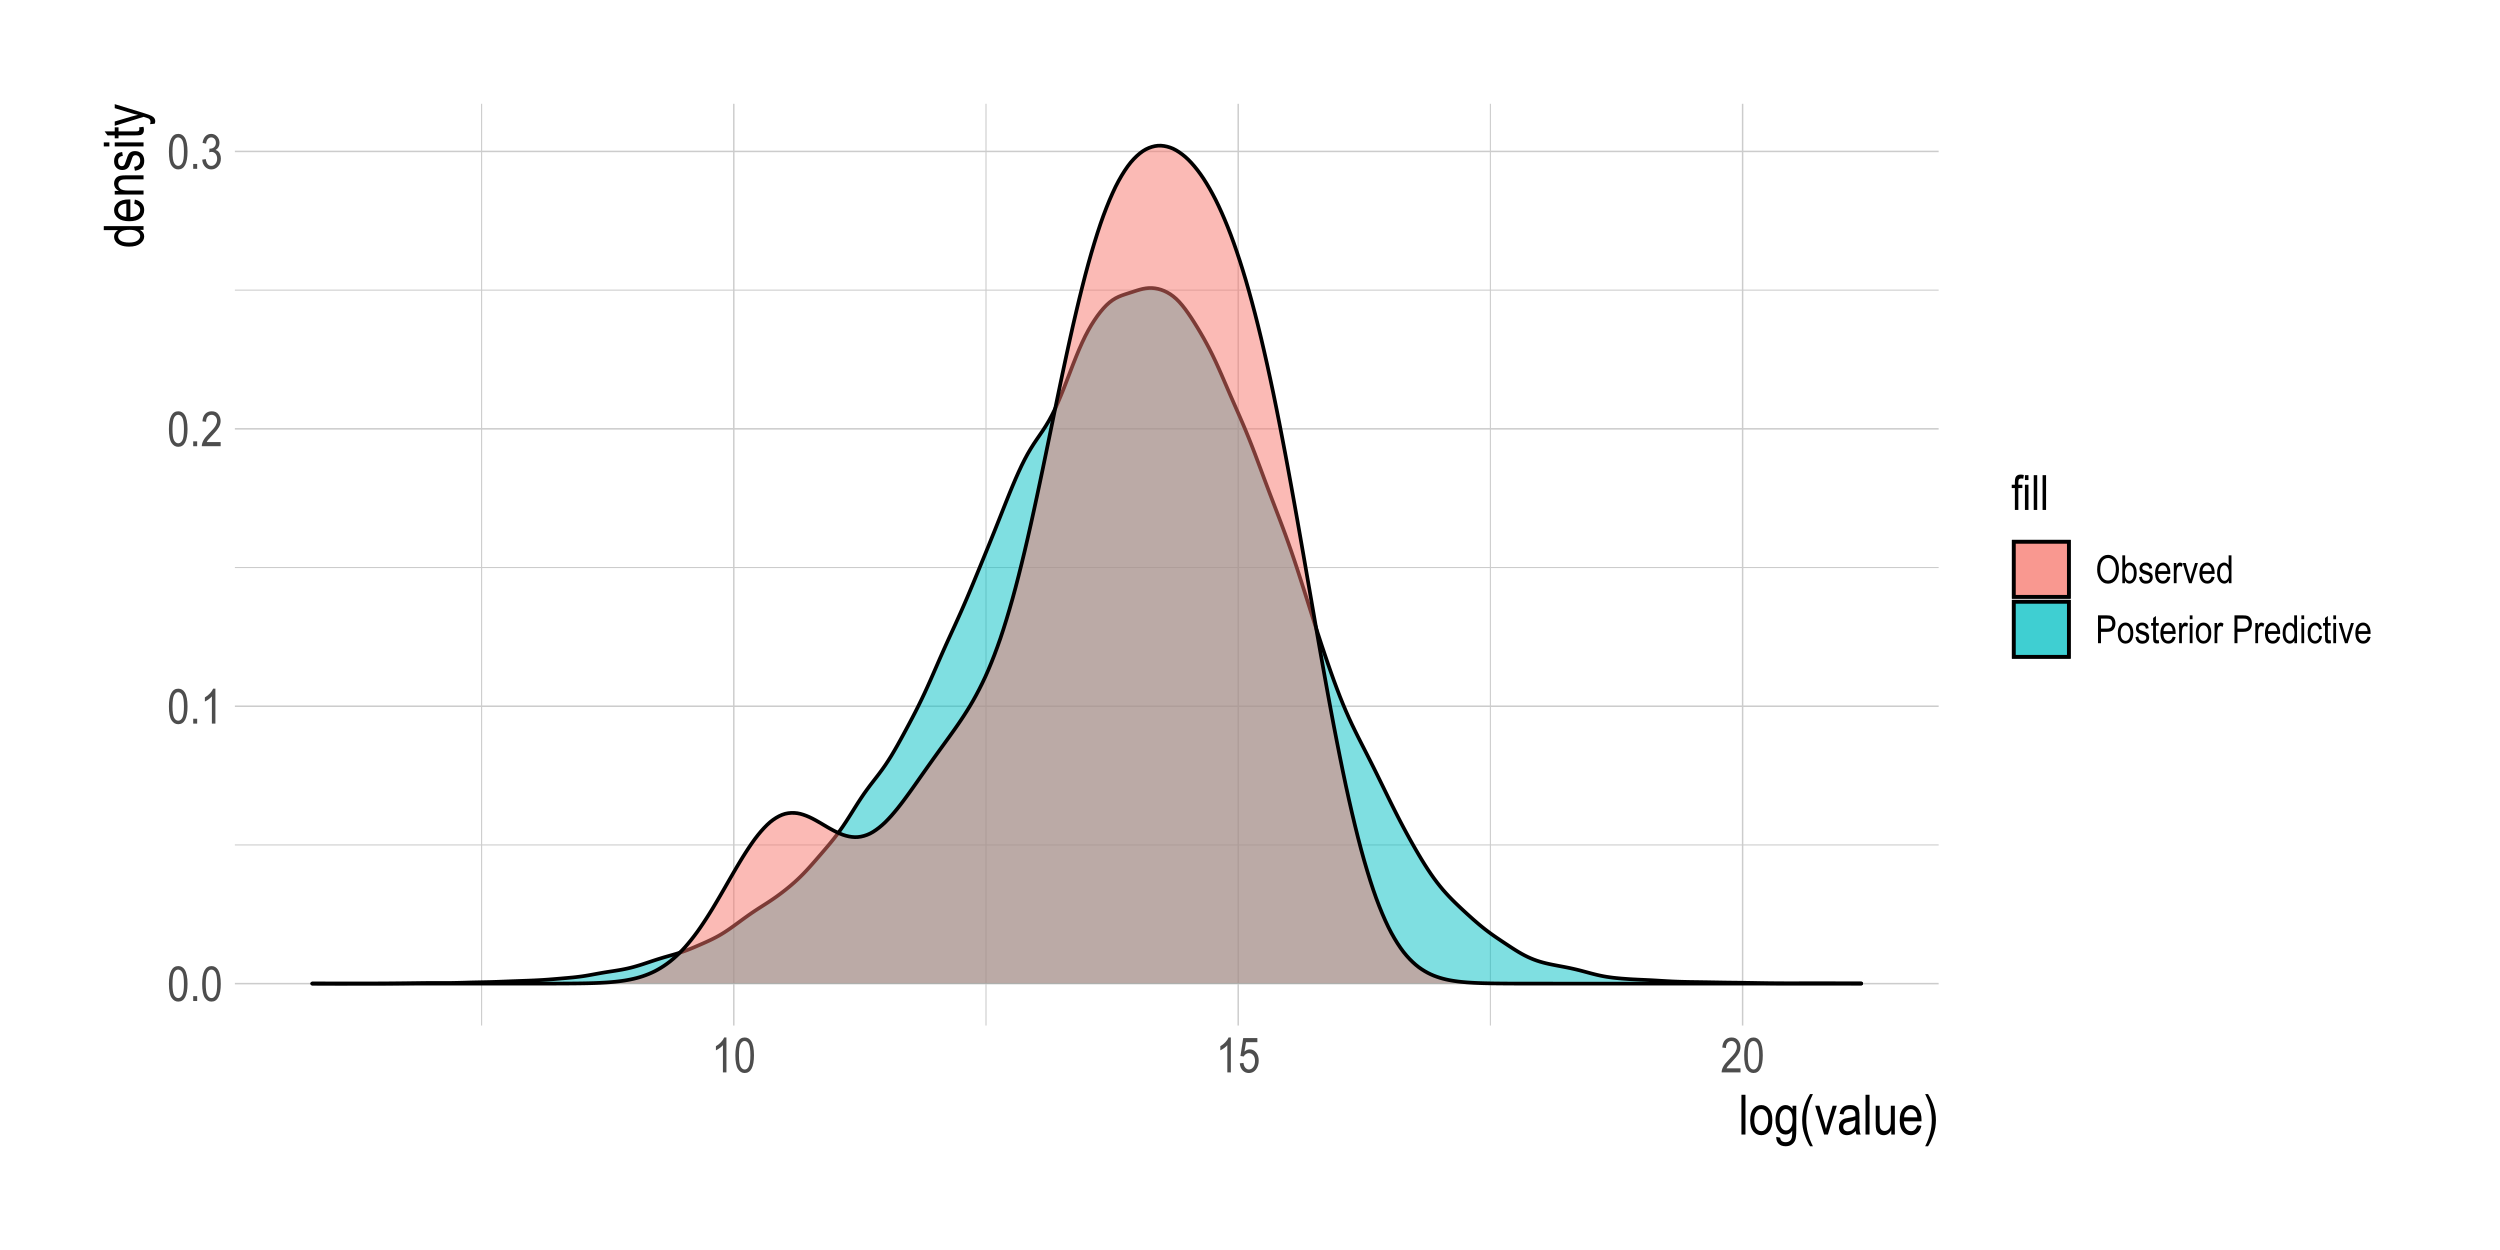 <?xml version="1.0" encoding="UTF-8"?>
<svg xmlns="http://www.w3.org/2000/svg" xmlns:xlink="http://www.w3.org/1999/xlink" width="720pt" height="360pt" viewBox="0 0 720 360" version="1.1">
<defs>
<g>
<symbol overflow="visible" id="glyph0-0">
<path style="stroke:none;" d="M 0.297 0 L 0.297 -8.75 L 2.953 -8.75 L 2.953 0 Z M 0.625 -0.359 L 2.641 -0.359 L 2.641 -8.453 L 0.625 -8.453 Z M 0.625 -0.359 "/>
</symbol>
<symbol overflow="visible" id="glyph0-1">
<path style="stroke:none;" d="M 0.453 -4.938 C 0.453 -6.625 0.676 -7.898 1.125 -8.766 C 1.582 -9.629 2.254 -10.062 3.141 -10.062 C 3.93 -10.062 4.551 -9.711 5 -9.016 C 5.539 -8.16 5.812 -6.801 5.812 -4.938 C 5.812 -3.27 5.586 -2 5.141 -1.125 C 4.691 -0.258 4.02 0.172 3.125 0.172 C 2.344 0.172 1.703 -0.207 1.203 -0.969 C 0.703 -1.738 0.453 -3.062 0.453 -4.938 Z M 1.484 -4.938 C 1.484 -3.312 1.641 -2.223 1.953 -1.672 C 2.266 -1.117 2.664 -0.844 3.156 -0.844 C 3.613 -0.844 4 -1.117 4.312 -1.672 C 4.625 -2.234 4.781 -3.32 4.781 -4.938 C 4.781 -6.57 4.625 -7.664 4.312 -8.219 C 4 -8.77 3.594 -9.047 3.094 -9.047 C 2.633 -9.047 2.25 -8.766 1.938 -8.203 C 1.633 -7.641 1.484 -6.551 1.484 -4.938 Z M 1.484 -4.938 "/>
</symbol>
<symbol overflow="visible" id="glyph0-2">
<path style="stroke:none;" d="M 1.062 0 L 1.062 -1.406 L 2.203 -1.406 L 2.203 0 Z M 1.062 0 "/>
</symbol>
<symbol overflow="visible" id="glyph0-3">
<path style="stroke:none;" d="M 4.266 0 L 3.25 0 L 3.25 -7.844 C 3.02 -7.57 2.707 -7.289 2.312 -7 C 1.914 -6.719 1.555 -6.504 1.234 -6.359 L 1.234 -7.547 C 1.785 -7.867 2.273 -8.258 2.703 -8.719 C 3.129 -9.176 3.43 -9.625 3.609 -10.062 L 4.266 -10.062 Z M 4.266 0 "/>
</symbol>
<symbol overflow="visible" id="glyph0-4">
<path style="stroke:none;" d="M 5.781 -1.188 L 5.781 0 L 0.344 0 C 0.332 -0.477 0.477 -1.016 0.781 -1.609 C 1.082 -2.203 1.633 -2.898 2.438 -3.703 C 3.383 -4.641 4.004 -5.363 4.297 -5.875 C 4.586 -6.395 4.734 -6.875 4.734 -7.312 C 4.734 -7.82 4.582 -8.238 4.281 -8.562 C 3.977 -8.883 3.609 -9.047 3.172 -9.047 C 2.703 -9.047 2.316 -8.867 2.016 -8.516 C 1.723 -8.172 1.578 -7.676 1.578 -7.031 L 0.531 -7.172 C 0.602 -8.129 0.875 -8.848 1.344 -9.328 C 1.82 -9.816 2.445 -10.062 3.219 -10.062 C 4.051 -10.062 4.68 -9.781 5.109 -9.219 C 5.547 -8.656 5.766 -8.008 5.766 -7.281 C 5.766 -6.645 5.594 -6.035 5.25 -5.453 C 4.914 -4.867 4.281 -4.086 3.344 -3.109 C 2.738 -2.492 2.348 -2.07 2.172 -1.844 C 1.992 -1.625 1.852 -1.406 1.75 -1.188 Z M 5.781 -1.188 "/>
</symbol>
<symbol overflow="visible" id="glyph0-5">
<path style="stroke:none;" d="M 0.469 -2.641 L 1.484 -2.812 C 1.691 -1.5 2.219 -0.844 3.062 -0.844 C 3.531 -0.844 3.93 -1.035 4.266 -1.422 C 4.598 -1.816 4.766 -2.32 4.766 -2.938 C 4.766 -3.52 4.609 -3.988 4.297 -4.344 C 3.992 -4.695 3.617 -4.875 3.172 -4.875 C 2.973 -4.875 2.734 -4.832 2.453 -4.75 L 2.578 -5.828 L 2.734 -5.812 C 3.223 -5.812 3.625 -5.961 3.938 -6.266 C 4.25 -6.578 4.406 -6.988 4.406 -7.5 C 4.406 -7.969 4.273 -8.344 4.016 -8.625 C 3.754 -8.906 3.438 -9.047 3.062 -9.047 C 2.676 -9.047 2.348 -8.895 2.078 -8.594 C 1.816 -8.301 1.648 -7.852 1.578 -7.25 L 0.562 -7.469 C 0.695 -8.32 0.984 -8.969 1.422 -9.406 C 1.867 -9.844 2.41 -10.062 3.047 -10.062 C 3.711 -10.062 4.273 -9.816 4.734 -9.328 C 5.203 -8.836 5.438 -8.219 5.438 -7.469 C 5.438 -7.008 5.336 -6.602 5.141 -6.25 C 4.941 -5.906 4.664 -5.629 4.312 -5.422 C 4.645 -5.336 4.914 -5.188 5.125 -4.969 C 5.344 -4.758 5.516 -4.477 5.641 -4.125 C 5.773 -3.781 5.844 -3.391 5.844 -2.953 C 5.844 -2.035 5.57 -1.285 5.031 -0.703 C 4.488 -0.117 3.836 0.172 3.078 0.172 C 2.379 0.172 1.785 -0.082 1.297 -0.594 C 0.805 -1.102 0.531 -1.785 0.469 -2.641 Z M 0.469 -2.641 "/>
</symbol>
<symbol overflow="visible" id="glyph0-6">
<path style="stroke:none;" d="M 0.453 -2.625 L 1.516 -2.734 C 1.598 -2.098 1.785 -1.625 2.078 -1.312 C 2.367 -1 2.703 -0.844 3.078 -0.844 C 3.555 -0.844 3.969 -1.062 4.312 -1.5 C 4.664 -1.938 4.844 -2.535 4.844 -3.297 C 4.844 -4.016 4.672 -4.57 4.328 -4.969 C 3.992 -5.363 3.578 -5.562 3.078 -5.562 C 2.773 -5.562 2.488 -5.473 2.219 -5.297 C 1.945 -5.129 1.738 -4.895 1.594 -4.594 L 0.641 -4.734 L 1.438 -9.891 L 5.516 -9.891 L 5.516 -8.703 L 2.25 -8.703 L 1.797 -6.016 C 2.285 -6.43 2.801 -6.641 3.344 -6.641 C 4.031 -6.641 4.629 -6.348 5.141 -5.766 C 5.648 -5.18 5.906 -4.391 5.906 -3.391 C 5.906 -2.41 5.648 -1.57 5.141 -0.875 C 4.629 -0.176 3.945 0.172 3.094 0.172 C 2.383 0.172 1.785 -0.07 1.297 -0.562 C 0.805 -1.062 0.523 -1.75 0.453 -2.625 Z M 0.453 -2.625 "/>
</symbol>
<symbol overflow="visible" id="glyph0-7">
<path style="stroke:none;" d="M 1.031 0 L 1.031 -6.297 L 0.125 -6.297 L 0.125 -7.266 L 1.031 -7.266 L 1.031 -8.031 C 1.031 -8.602 1.086 -9.031 1.203 -9.312 C 1.316 -9.594 1.492 -9.805 1.734 -9.953 C 1.984 -10.109 2.297 -10.188 2.672 -10.188 C 2.953 -10.188 3.266 -10.145 3.609 -10.062 L 3.453 -9 C 3.242 -9.039 3.047 -9.062 2.859 -9.062 C 2.555 -9.062 2.344 -8.984 2.219 -8.828 C 2.094 -8.672 2.031 -8.375 2.031 -7.938 L 2.031 -7.266 L 3.188 -7.266 L 3.188 -6.297 L 2.031 -6.297 L 2.031 0 Z M 1.031 0 "/>
</symbol>
<symbol overflow="visible" id="glyph0-8">
<path style="stroke:none;" d="M 0.734 -8.609 L 0.734 -10.016 L 1.75 -10.016 L 1.75 -8.609 Z M 0.734 0 L 0.734 -7.266 L 1.75 -7.266 L 1.75 0 Z M 0.734 0 "/>
</symbol>
<symbol overflow="visible" id="glyph0-9">
<path style="stroke:none;" d="M 0.719 0 L 0.719 -10.016 L 1.719 -10.016 L 1.719 0 Z M 0.719 0 "/>
</symbol>
<symbol overflow="visible" id="glyph1-0">
<path style="stroke:none;" d="M 0.344 0 L 0.344 -10 L 3.391 -10 L 3.391 0 Z M 0.719 -0.422 L 3.031 -0.422 L 3.031 -9.672 L 0.719 -9.672 Z M 0.719 -0.422 "/>
</symbol>
<symbol overflow="visible" id="glyph1-1">
<path style="stroke:none;" d="M 0.812 0 L 0.812 -11.453 L 1.969 -11.453 L 1.969 0 Z M 0.812 0 "/>
</symbol>
<symbol overflow="visible" id="glyph1-2">
<path style="stroke:none;" d="M 0.422 -4.156 C 0.422 -5.582 0.719 -6.66 1.312 -7.391 C 1.914 -8.117 2.68 -8.484 3.609 -8.484 C 4.516 -8.484 5.27 -8.117 5.875 -7.391 C 6.488 -6.66 6.797 -5.609 6.797 -4.234 C 6.797 -2.742 6.492 -1.633 5.891 -0.906 C 5.297 -0.176 4.535 0.188 3.609 0.188 C 2.691 0.188 1.93 -0.176 1.328 -0.906 C 0.723 -1.645 0.422 -2.727 0.422 -4.156 Z M 1.594 -4.156 C 1.594 -3.082 1.785 -2.281 2.172 -1.75 C 2.566 -1.227 3.055 -0.969 3.641 -0.969 C 4.18 -0.969 4.645 -1.234 5.031 -1.766 C 5.414 -2.297 5.609 -3.094 5.609 -4.156 C 5.609 -5.219 5.41 -6.008 5.016 -6.531 C 4.629 -7.062 4.148 -7.328 3.578 -7.328 C 3.023 -7.328 2.555 -7.062 2.172 -6.531 C 1.785 -6.008 1.594 -5.219 1.594 -4.156 Z M 1.594 -4.156 "/>
</symbol>
<symbol overflow="visible" id="glyph1-3">
<path style="stroke:none;" d="M 0.625 0.688 L 1.75 0.891 C 1.801 1.336 1.957 1.664 2.219 1.875 C 2.477 2.094 2.844 2.203 3.312 2.203 C 3.812 2.203 4.211 2.082 4.516 1.844 C 4.816 1.602 5.02 1.242 5.125 0.766 C 5.195 0.473 5.234 -0.145 5.234 -1.094 C 4.984 -0.727 4.703 -0.453 4.391 -0.266 C 4.078 -0.086 3.727 0 3.344 0 C 2.531 0 1.859 -0.344 1.328 -1.031 C 0.711 -1.82 0.406 -2.883 0.406 -4.219 C 0.406 -5.102 0.539 -5.879 0.812 -6.547 C 1.082 -7.211 1.438 -7.703 1.875 -8.016 C 2.312 -8.328 2.805 -8.484 3.359 -8.484 C 3.754 -8.484 4.117 -8.383 4.453 -8.188 C 4.785 -7.988 5.078 -7.691 5.328 -7.297 L 5.328 -8.297 L 6.391 -8.297 L 6.391 -1.125 C 6.391 0.156 6.285 1.066 6.078 1.609 C 5.867 2.148 5.523 2.578 5.047 2.891 C 4.578 3.211 4.008 3.375 3.344 3.375 C 2.469 3.375 1.789 3.133 1.312 2.656 C 0.844 2.188 0.613 1.531 0.625 0.688 Z M 1.594 -4.297 C 1.594 -3.211 1.77 -2.422 2.125 -1.922 C 2.488 -1.422 2.93 -1.172 3.453 -1.172 C 3.973 -1.172 4.414 -1.414 4.781 -1.906 C 5.145 -2.395 5.328 -3.172 5.328 -4.234 C 5.328 -5.273 5.141 -6.051 4.766 -6.562 C 4.391 -7.07 3.93 -7.328 3.391 -7.328 C 2.91 -7.328 2.488 -7.07 2.125 -6.562 C 1.77 -6.051 1.594 -5.297 1.594 -4.297 Z M 1.594 -4.297 "/>
</symbol>
<symbol overflow="visible" id="glyph1-4">
<path style="stroke:none;" d="M 3.062 3.375 C 2.488 2.477 1.969 1.367 1.5 0.047 C 1.031 -1.266 0.797 -2.664 0.797 -4.156 C 0.797 -6.688 1.551 -9.188 3.062 -11.656 L 3.891 -11.656 C 3.305 -10.426 2.906 -9.473 2.688 -8.797 C 2.469 -8.129 2.289 -7.391 2.156 -6.578 C 2.031 -5.773 1.969 -4.961 1.969 -4.141 C 1.969 -1.641 2.609 0.863 3.891 3.375 Z M 3.062 3.375 "/>
</symbol>
<symbol overflow="visible" id="glyph1-5">
<path style="stroke:none;" d="M 2.75 0 L 0.172 -8.297 L 1.391 -8.297 L 2.844 -3.328 C 3.008 -2.766 3.156 -2.207 3.281 -1.656 C 3.383 -2.094 3.523 -2.617 3.703 -3.234 L 5.219 -8.297 L 6.406 -8.297 L 3.828 0 Z M 2.75 0 "/>
</symbol>
<symbol overflow="visible" id="glyph1-6">
<path style="stroke:none;" d="M 5.281 -1.031 C 4.895 -0.625 4.492 -0.316 4.078 -0.109 C 3.66 0.086 3.227 0.188 2.781 0.188 C 2.07 0.188 1.504 -0.023 1.078 -0.453 C 0.66 -0.879 0.453 -1.457 0.453 -2.188 C 0.453 -2.664 0.551 -3.086 0.75 -3.453 C 0.945 -3.828 1.219 -4.117 1.562 -4.328 C 1.906 -4.535 2.426 -4.688 3.125 -4.781 C 4.062 -4.914 4.75 -5.078 5.188 -5.266 L 5.203 -5.625 C 5.203 -6.195 5.098 -6.598 4.891 -6.828 C 4.609 -7.16 4.172 -7.328 3.578 -7.328 C 3.035 -7.328 2.629 -7.211 2.359 -6.984 C 2.098 -6.766 1.906 -6.352 1.781 -5.75 L 0.656 -5.938 C 0.812 -6.82 1.133 -7.469 1.625 -7.875 C 2.125 -8.281 2.832 -8.484 3.75 -8.484 C 4.457 -8.484 5.016 -8.348 5.422 -8.078 C 5.828 -7.816 6.082 -7.488 6.188 -7.094 C 6.301 -6.695 6.359 -6.117 6.359 -5.359 L 6.359 -3.484 C 6.359 -2.172 6.379 -1.344 6.422 -1 C 6.473 -0.656 6.57 -0.32 6.719 0 L 5.516 0 C 5.398 -0.289 5.32 -0.633 5.281 -1.031 Z M 5.188 -4.172 C 4.77 -3.961 4.145 -3.785 3.312 -3.641 C 2.82 -3.555 2.477 -3.457 2.281 -3.344 C 2.094 -3.238 1.945 -3.086 1.844 -2.891 C 1.738 -2.703 1.688 -2.477 1.688 -2.219 C 1.688 -1.82 1.805 -1.504 2.047 -1.266 C 2.297 -1.035 2.633 -0.922 3.062 -0.922 C 3.477 -0.922 3.852 -1.023 4.188 -1.234 C 4.52 -1.453 4.77 -1.738 4.938 -2.094 C 5.102 -2.445 5.188 -2.969 5.188 -3.656 Z M 5.188 -4.172 "/>
</symbol>
<symbol overflow="visible" id="glyph1-7">
<path style="stroke:none;" d="M 5.312 0 L 5.312 -1.219 C 5.039 -0.75 4.723 -0.395 4.359 -0.156 C 4.004 0.07 3.602 0.188 3.156 0.188 C 2.613 0.188 2.148 0.039 1.766 -0.25 C 1.391 -0.539 1.141 -0.906 1.016 -1.344 C 0.891 -1.789 0.828 -2.395 0.828 -3.156 L 0.828 -8.297 L 1.969 -8.297 L 1.969 -3.703 C 1.969 -2.848 2.008 -2.273 2.094 -1.984 C 2.188 -1.691 2.348 -1.457 2.578 -1.281 C 2.805 -1.113 3.07 -1.031 3.375 -1.031 C 3.926 -1.031 4.379 -1.254 4.734 -1.703 C 5.035 -2.098 5.188 -2.816 5.188 -3.859 L 5.188 -8.297 L 6.344 -8.297 L 6.344 0 Z M 5.312 0 "/>
</symbol>
<symbol overflow="visible" id="glyph1-8">
<path style="stroke:none;" d="M 5.5 -2.672 L 6.688 -2.5 C 6.488 -1.613 6.129 -0.941 5.609 -0.484 C 5.098 -0.035 4.457 0.188 3.688 0.188 C 2.727 0.188 1.945 -0.176 1.344 -0.906 C 0.75 -1.645 0.453 -2.703 0.453 -4.078 C 0.453 -5.516 0.754 -6.609 1.359 -7.359 C 1.961 -8.109 2.723 -8.484 3.641 -8.484 C 4.523 -8.484 5.258 -8.113 5.844 -7.375 C 6.438 -6.633 6.734 -5.566 6.734 -4.172 L 6.719 -3.797 L 1.641 -3.797 C 1.691 -2.859 1.91 -2.148 2.297 -1.672 C 2.68 -1.203 3.148 -0.969 3.703 -0.969 C 4.566 -0.969 5.164 -1.535 5.5 -2.672 Z M 1.719 -4.953 L 5.516 -4.953 C 5.461 -5.672 5.305 -6.207 5.047 -6.562 C 4.68 -7.07 4.211 -7.328 3.641 -7.328 C 3.117 -7.328 2.676 -7.113 2.312 -6.688 C 1.945 -6.258 1.75 -5.68 1.719 -4.953 Z M 1.719 -4.953 "/>
</symbol>
<symbol overflow="visible" id="glyph1-9">
<path style="stroke:none;" d="M 1.312 3.375 L 0.484 3.375 C 1.754 0.863 2.391 -1.641 2.391 -4.141 C 2.391 -4.961 2.328 -5.773 2.203 -6.578 C 2.078 -7.391 1.906 -8.129 1.688 -8.797 C 1.469 -9.473 1.066 -10.426 0.484 -11.656 L 1.312 -11.656 C 2.82 -9.188 3.578 -6.688 3.578 -4.156 C 3.578 -2.707 3.348 -1.328 2.891 -0.016 C 2.441 1.297 1.914 2.426 1.312 3.375 Z M 1.312 3.375 "/>
</symbol>
<symbol overflow="visible" id="glyph2-0">
<path style="stroke:none;" d="M 0 -0.344 L -10 -0.344 L -10 -3.391 L 0 -3.391 Z M -0.422 -0.719 L -0.422 -3.031 L -9.672 -3.031 L -9.672 -0.719 Z M -0.422 -0.719 "/>
</symbol>
<symbol overflow="visible" id="glyph2-1">
<path style="stroke:none;" d="M 0 -5.266 L -1.047 -5.266 C -0.648 -5.055 -0.344 -4.785 -0.125 -4.453 C 0.082 -4.129 0.188 -3.773 0.188 -3.391 C 0.188 -2.586 -0.191 -1.895 -0.953 -1.312 C -1.711 -0.727 -2.781 -0.438 -4.156 -0.438 C -5.094 -0.438 -5.891 -0.566 -6.547 -0.828 C -7.203 -1.086 -7.688 -1.43 -8 -1.859 C -8.32 -2.297 -8.484 -2.781 -8.484 -3.312 C -8.484 -3.695 -8.383 -4.051 -8.188 -4.375 C -7.988 -4.695 -7.707 -4.969 -7.344 -5.188 L -11.453 -5.188 L -11.453 -6.344 L 0 -6.344 Z M -4.141 -1.609 C -3.066 -1.609 -2.27 -1.797 -1.75 -2.172 C -1.227 -2.547 -0.969 -2.977 -0.969 -3.469 C -0.969 -3.957 -1.219 -4.379 -1.719 -4.734 C -2.219 -5.098 -2.973 -5.281 -3.984 -5.281 C -5.148 -5.281 -6 -5.098 -6.531 -4.734 C -7.062 -4.379 -7.328 -3.93 -7.328 -3.391 C -7.328 -2.898 -7.07 -2.477 -6.562 -2.125 C -6.051 -1.781 -5.242 -1.609 -4.141 -1.609 Z M -4.141 -1.609 "/>
</symbol>
<symbol overflow="visible" id="glyph2-2">
<path style="stroke:none;" d="M -2.672 -5.5 L -2.5 -6.688 C -1.613 -6.488 -0.941 -6.129 -0.484 -5.609 C -0.035 -5.098 0.188 -4.457 0.188 -3.688 C 0.188 -2.727 -0.176 -1.945 -0.906 -1.344 C -1.645 -0.75 -2.703 -0.453 -4.078 -0.453 C -5.516 -0.453 -6.609 -0.754 -7.359 -1.359 C -8.109 -1.961 -8.484 -2.723 -8.484 -3.641 C -8.484 -4.523 -8.113 -5.258 -7.375 -5.844 C -6.633 -6.438 -5.566 -6.734 -4.172 -6.734 L -3.797 -6.719 L -3.797 -1.641 C -2.859 -1.691 -2.148 -1.91 -1.672 -2.297 C -1.203 -2.68 -0.969 -3.148 -0.969 -3.703 C -0.969 -4.566 -1.535 -5.164 -2.672 -5.5 Z M -4.953 -1.719 L -4.953 -5.516 C -5.672 -5.461 -6.207 -5.305 -6.562 -5.047 C -7.07 -4.68 -7.328 -4.211 -7.328 -3.641 C -7.328 -3.117 -7.113 -2.676 -6.688 -2.312 C -6.258 -1.945 -5.68 -1.75 -4.953 -1.719 Z M -4.953 -1.719 "/>
</symbol>
<symbol overflow="visible" id="glyph2-3">
<path style="stroke:none;" d="M 0 -0.844 L -8.297 -0.844 L -8.297 -1.891 L -7.125 -1.891 C -7.582 -2.141 -7.922 -2.441 -8.141 -2.797 C -8.367 -3.16 -8.484 -3.578 -8.484 -4.047 C -8.484 -4.41 -8.41 -4.75 -8.266 -5.062 C -8.129 -5.375 -7.941 -5.625 -7.703 -5.812 C -7.473 -6 -7.172 -6.141 -6.797 -6.234 C -6.43 -6.328 -5.867 -6.375 -5.109 -6.375 L 0 -6.375 L 0 -5.219 L -5.047 -5.219 C -5.66 -5.219 -6.109 -5.164 -6.391 -5.062 C -6.672 -4.957 -6.883 -4.797 -7.031 -4.578 C -7.188 -4.359 -7.266 -4.102 -7.266 -3.812 C -7.266 -3.258 -7.055 -2.816 -6.641 -2.484 C -6.234 -2.16 -5.531 -2 -4.531 -2 L 0 -2 Z M 0 -0.844 "/>
</symbol>
<symbol overflow="visible" id="glyph2-4">
<path style="stroke:none;" d="M -2.484 -0.406 L -2.703 -1.547 C -2.117 -1.617 -1.68 -1.805 -1.391 -2.109 C -1.109 -2.41 -0.969 -2.812 -0.969 -3.312 C -0.969 -3.812 -1.094 -4.195 -1.344 -4.469 C -1.594 -4.738 -1.906 -4.875 -2.281 -4.875 C -2.613 -4.875 -2.867 -4.758 -3.047 -4.531 C -3.172 -4.363 -3.328 -3.973 -3.516 -3.359 C -3.797 -2.461 -4.031 -1.863 -4.219 -1.562 C -4.414 -1.258 -4.676 -1.023 -5 -0.859 C -5.32 -0.691 -5.688 -0.609 -6.094 -0.609 C -6.801 -0.609 -7.375 -0.832 -7.812 -1.281 C -8.258 -1.738 -8.484 -2.367 -8.484 -3.172 C -8.484 -3.672 -8.391 -4.113 -8.203 -4.5 C -8.023 -4.883 -7.781 -5.176 -7.469 -5.375 C -7.164 -5.582 -6.727 -5.723 -6.156 -5.797 L -5.969 -4.672 C -6.875 -4.566 -7.328 -4.078 -7.328 -3.203 C -7.328 -2.703 -7.227 -2.328 -7.031 -2.078 C -6.832 -1.836 -6.578 -1.719 -6.266 -1.719 C -5.953 -1.719 -5.707 -1.832 -5.531 -2.062 C -5.426 -2.207 -5.258 -2.625 -5.031 -3.312 C -4.727 -4.27 -4.484 -4.891 -4.297 -5.172 C -4.117 -5.453 -3.875 -5.672 -3.562 -5.828 C -3.258 -5.984 -2.895 -6.062 -2.469 -6.062 C -1.676 -6.062 -1.031 -5.805 -0.531 -5.297 C -0.039 -4.797 0.203 -4.113 0.203 -3.25 C 0.203 -1.613 -0.691 -0.664 -2.484 -0.406 Z M -2.484 -0.406 "/>
</symbol>
<symbol overflow="visible" id="glyph2-5">
<path style="stroke:none;" d="M -9.844 -0.844 L -11.453 -0.844 L -11.453 -2 L -9.844 -2 Z M 0 -0.844 L -8.297 -0.844 L -8.297 -2 L 0 -2 Z M 0 -0.844 "/>
</symbol>
<symbol overflow="visible" id="glyph2-6">
<path style="stroke:none;" d="M -1.266 -3.422 L -0.016 -3.578 C 0.066 -3.254 0.109 -2.969 0.109 -2.719 C 0.109 -2.312 0.031 -1.984 -0.125 -1.734 C -0.289 -1.492 -0.508 -1.328 -0.781 -1.234 C -1.062 -1.148 -1.613 -1.109 -2.438 -1.109 L -7.203 -1.109 L -7.203 -0.266 L -8.297 -0.266 L -8.297 -1.109 L -10.359 -1.109 L -11.203 -2.25 L -8.297 -2.25 L -8.297 -3.422 L -7.203 -3.422 L -7.203 -2.25 L -2.359 -2.25 C -1.91 -2.25 -1.617 -2.285 -1.484 -2.359 C -1.297 -2.453 -1.203 -2.633 -1.203 -2.906 C -1.203 -3.039 -1.223 -3.211 -1.266 -3.422 Z M -1.266 -3.422 "/>
</symbol>
<symbol overflow="visible" id="glyph2-7">
<path style="stroke:none;" d="M 3.203 -0.812 L 1.875 -0.688 C 1.957 -0.945 2 -1.164 2 -1.344 C 2 -1.594 1.945 -1.797 1.844 -1.953 C 1.75 -2.109 1.598 -2.238 1.391 -2.344 C 1.316 -2.383 0.859 -2.535 0.016 -2.797 L -8.297 -0.219 L -8.297 -1.453 L -3.5 -2.875 C -2.895 -3.051 -2.254 -3.219 -1.578 -3.375 C -2.223 -3.5 -2.852 -3.656 -3.469 -3.844 L -8.297 -5.297 L -8.297 -6.453 L 0.141 -3.859 C 1.234 -3.523 1.961 -3.258 2.328 -3.062 C 2.703 -2.863 2.969 -2.641 3.125 -2.391 C 3.289 -2.148 3.375 -1.875 3.375 -1.562 C 3.375 -1.344 3.316 -1.094 3.203 -0.812 Z M 3.203 -0.812 "/>
</symbol>
<symbol overflow="visible" id="glyph3-0">
<path style="stroke:none;" d="M 0.234 0 L 0.234 -7 L 2.375 -7 L 2.375 0 Z M 0.5 -0.297 L 2.109 -0.297 L 2.109 -6.766 L 0.5 -6.766 Z M 0.5 -0.297 "/>
</symbol>
<symbol overflow="visible" id="glyph3-1">
<path style="stroke:none;" d="M 0.469 -3.906 C 0.469 -5.27 0.766 -6.316 1.359 -7.047 C 1.961 -7.785 2.711 -8.156 3.609 -8.156 C 4.191 -8.156 4.723 -7.988 5.203 -7.656 C 5.68 -7.332 6.055 -6.859 6.328 -6.234 C 6.609 -5.609 6.75 -4.863 6.75 -4 C 6.75 -2.812 6.484 -1.844 5.953 -1.094 C 5.348 -0.27 4.566 0.141 3.609 0.141 C 2.641 0.141 1.859 -0.281 1.266 -1.125 C 0.734 -1.895 0.469 -2.82 0.469 -3.906 Z M 1.359 -3.891 C 1.359 -2.898 1.578 -2.129 2.016 -1.578 C 2.453 -1.035 2.984 -0.766 3.609 -0.766 C 4.242 -0.766 4.773 -1.039 5.203 -1.594 C 5.641 -2.145 5.859 -2.957 5.859 -4.031 C 5.859 -4.719 5.75 -5.332 5.531 -5.875 C 5.352 -6.289 5.094 -6.625 4.75 -6.875 C 4.406 -7.125 4.031 -7.25 3.625 -7.25 C 2.969 -7.25 2.426 -6.973 2 -6.422 C 1.57 -5.879 1.359 -5.035 1.359 -3.891 Z M 1.359 -3.891 "/>
</symbol>
<symbol overflow="visible" id="glyph3-2">
<path style="stroke:none;" d="M 1.328 0 L 0.578 0 L 0.578 -8.016 L 1.391 -8.016 L 1.391 -5.156 C 1.555 -5.414 1.75 -5.609 1.969 -5.734 C 2.188 -5.867 2.43 -5.938 2.703 -5.938 C 3.066 -5.938 3.398 -5.82 3.703 -5.594 C 4.016 -5.375 4.258 -5.039 4.438 -4.594 C 4.625 -4.145 4.719 -3.598 4.719 -2.953 C 4.719 -1.961 4.508 -1.203 4.094 -0.672 C 3.688 -0.141 3.207 0.125 2.656 0.125 C 2.375 0.125 2.125 0.055 1.906 -0.078 C 1.688 -0.223 1.492 -0.441 1.328 -0.734 Z M 1.328 -2.953 C 1.328 -2.348 1.379 -1.895 1.484 -1.594 C 1.598 -1.301 1.754 -1.07 1.953 -0.906 C 2.148 -0.75 2.375 -0.672 2.625 -0.672 C 2.957 -0.672 3.25 -0.859 3.5 -1.234 C 3.758 -1.609 3.891 -2.172 3.891 -2.922 C 3.891 -3.68 3.766 -4.238 3.516 -4.594 C 3.266 -4.945 2.961 -5.125 2.609 -5.125 C 2.273 -5.125 1.977 -4.938 1.719 -4.562 C 1.457 -4.195 1.328 -3.66 1.328 -2.953 Z M 1.328 -2.953 "/>
</symbol>
<symbol overflow="visible" id="glyph3-3">
<path style="stroke:none;" d="M 0.281 -1.734 L 1.078 -1.891 C 1.129 -1.484 1.258 -1.176 1.469 -0.969 C 1.676 -0.77 1.957 -0.672 2.312 -0.672 C 2.664 -0.672 2.938 -0.758 3.125 -0.938 C 3.312 -1.113 3.406 -1.332 3.406 -1.594 C 3.406 -1.82 3.328 -2.004 3.172 -2.141 C 3.055 -2.223 2.781 -2.332 2.344 -2.469 C 1.719 -2.656 1.297 -2.816 1.078 -2.953 C 0.867 -3.086 0.707 -3.266 0.594 -3.484 C 0.477 -3.711 0.422 -3.973 0.422 -4.266 C 0.422 -4.766 0.578 -5.164 0.891 -5.469 C 1.211 -5.781 1.656 -5.938 2.219 -5.938 C 2.57 -5.938 2.879 -5.875 3.141 -5.75 C 3.41 -5.625 3.617 -5.453 3.766 -5.234 C 3.91 -5.016 4.008 -4.707 4.062 -4.312 L 3.266 -4.172 C 3.191 -4.805 2.848 -5.125 2.234 -5.125 C 1.891 -5.125 1.629 -5.051 1.453 -4.906 C 1.285 -4.77 1.203 -4.594 1.203 -4.375 C 1.203 -4.164 1.281 -4 1.438 -3.875 C 1.539 -3.801 1.832 -3.68 2.312 -3.516 C 2.988 -3.305 3.422 -3.141 3.609 -3.016 C 3.805 -2.891 3.957 -2.719 4.062 -2.5 C 4.176 -2.281 4.234 -2.02 4.234 -1.719 C 4.234 -1.164 4.055 -0.719 3.703 -0.375 C 3.359 -0.031 2.879 0.141 2.266 0.141 C 1.129 0.141 0.469 -0.484 0.281 -1.734 Z M 0.281 -1.734 "/>
</symbol>
<symbol overflow="visible" id="glyph3-4">
<path style="stroke:none;" d="M 3.844 -1.875 L 4.688 -1.75 C 4.539 -1.125 4.285 -0.656 3.922 -0.344 C 3.566 -0.031 3.117 0.125 2.578 0.125 C 1.898 0.125 1.352 -0.129 0.938 -0.641 C 0.52 -1.148 0.312 -1.891 0.312 -2.859 C 0.312 -3.859 0.52 -4.617 0.938 -5.141 C 1.363 -5.672 1.898 -5.938 2.547 -5.938 C 3.16 -5.938 3.672 -5.676 4.078 -5.156 C 4.492 -4.645 4.703 -3.898 4.703 -2.922 L 4.703 -2.656 L 1.156 -2.656 C 1.188 -2 1.332 -1.504 1.594 -1.172 C 1.863 -0.836 2.195 -0.672 2.594 -0.672 C 3.195 -0.672 3.613 -1.07 3.844 -1.875 Z M 1.203 -3.469 L 3.859 -3.469 C 3.816 -3.969 3.707 -4.344 3.531 -4.594 C 3.27 -4.945 2.941 -5.125 2.547 -5.125 C 2.18 -5.125 1.867 -4.973 1.609 -4.672 C 1.359 -4.379 1.223 -3.977 1.203 -3.469 Z M 1.203 -3.469 "/>
</symbol>
<symbol overflow="visible" id="glyph3-5">
<path style="stroke:none;" d="M 0.594 0 L 0.594 -5.812 L 1.312 -5.812 L 1.312 -4.922 C 1.5 -5.336 1.672 -5.609 1.828 -5.734 C 1.984 -5.867 2.16 -5.938 2.359 -5.938 C 2.617 -5.938 2.891 -5.832 3.172 -5.625 L 2.906 -4.703 C 2.707 -4.848 2.508 -4.922 2.312 -4.922 C 2.145 -4.922 1.988 -4.859 1.844 -4.734 C 1.707 -4.617 1.609 -4.453 1.547 -4.234 C 1.441 -3.859 1.391 -3.461 1.391 -3.047 L 1.391 0 Z M 0.594 0 "/>
</symbol>
<symbol overflow="visible" id="glyph3-6">
<path style="stroke:none;" d="M 1.922 0 L 0.109 -5.812 L 0.969 -5.812 L 1.984 -2.328 C 2.109 -1.93 2.211 -1.539 2.297 -1.156 C 2.367 -1.469 2.469 -1.836 2.594 -2.266 L 3.656 -5.812 L 4.484 -5.812 L 2.688 0 Z M 1.922 0 "/>
</symbol>
<symbol overflow="visible" id="glyph3-7">
<path style="stroke:none;" d="M 3.688 0 L 3.688 -0.734 C 3.539 -0.453 3.348 -0.238 3.109 -0.094 C 2.879 0.051 2.633 0.125 2.375 0.125 C 1.812 0.125 1.32 -0.133 0.906 -0.656 C 0.5 -1.188 0.297 -1.938 0.297 -2.906 C 0.297 -3.562 0.383 -4.117 0.562 -4.578 C 0.75 -5.035 0.992 -5.375 1.297 -5.594 C 1.609 -5.82 1.945 -5.938 2.312 -5.938 C 2.582 -5.938 2.832 -5.863 3.062 -5.719 C 3.289 -5.582 3.477 -5.391 3.625 -5.141 L 3.625 -8.016 L 4.438 -8.016 L 4.438 0 Z M 1.125 -2.906 C 1.125 -2.145 1.254 -1.582 1.516 -1.219 C 1.773 -0.852 2.078 -0.672 2.422 -0.672 C 2.766 -0.672 3.062 -0.848 3.312 -1.203 C 3.57 -1.555 3.703 -2.086 3.703 -2.797 C 3.703 -3.609 3.57 -4.195 3.312 -4.562 C 3.062 -4.938 2.75 -5.125 2.375 -5.125 C 2.031 -5.125 1.734 -4.941 1.484 -4.578 C 1.242 -4.223 1.125 -3.664 1.125 -2.906 Z M 1.125 -2.906 "/>
</symbol>
<symbol overflow="visible" id="glyph3-8">
<path style="stroke:none;" d="M 0.719 0 L 0.719 -8.016 L 3.188 -8.016 C 3.77 -8.016 4.203 -7.961 4.484 -7.859 C 4.859 -7.723 5.16 -7.469 5.391 -7.094 C 5.617 -6.719 5.734 -6.258 5.734 -5.719 C 5.734 -4.988 5.547 -4.395 5.172 -3.938 C 4.805 -3.488 4.172 -3.266 3.266 -3.266 L 1.578 -3.266 L 1.578 0 Z M 1.578 -4.203 L 3.281 -4.203 C 3.82 -4.203 4.211 -4.32 4.453 -4.562 C 4.703 -4.812 4.828 -5.18 4.828 -5.672 C 4.828 -5.984 4.766 -6.254 4.641 -6.484 C 4.523 -6.711 4.379 -6.867 4.203 -6.953 C 4.023 -7.035 3.711 -7.078 3.266 -7.078 L 1.578 -7.078 Z M 1.578 -4.203 "/>
</symbol>
<symbol overflow="visible" id="glyph3-9">
<path style="stroke:none;" d="M 0.297 -2.906 C 0.297 -3.906 0.504 -4.66 0.922 -5.172 C 1.336 -5.68 1.867 -5.938 2.516 -5.938 C 3.148 -5.938 3.68 -5.68 4.109 -5.172 C 4.535 -4.66 4.75 -3.926 4.75 -2.969 C 4.75 -1.926 4.539 -1.148 4.125 -0.641 C 3.707 -0.129 3.172 0.125 2.516 0.125 C 1.879 0.125 1.348 -0.129 0.922 -0.641 C 0.504 -1.148 0.297 -1.906 0.297 -2.906 Z M 1.109 -2.906 C 1.109 -2.156 1.242 -1.594 1.516 -1.219 C 1.797 -0.852 2.141 -0.672 2.547 -0.672 C 2.922 -0.672 3.242 -0.852 3.516 -1.219 C 3.785 -1.594 3.922 -2.156 3.922 -2.906 C 3.922 -3.656 3.785 -4.211 3.516 -4.578 C 3.242 -4.941 2.906 -5.125 2.5 -5.125 C 2.113 -5.125 1.785 -4.938 1.516 -4.562 C 1.242 -4.195 1.109 -3.645 1.109 -2.906 Z M 1.109 -2.906 "/>
</symbol>
<symbol overflow="visible" id="glyph3-10">
<path style="stroke:none;" d="M 2.391 -0.875 L 2.5 -0.016 C 2.281 0.047 2.078 0.078 1.891 0.078 C 1.617 0.078 1.395 0.023 1.219 -0.078 C 1.051 -0.191 0.93 -0.348 0.859 -0.547 C 0.797 -0.742 0.766 -1.129 0.766 -1.703 L 0.766 -5.047 L 0.188 -5.047 L 0.188 -5.812 L 0.766 -5.812 L 0.766 -7.25 L 1.578 -7.844 L 1.578 -5.812 L 2.391 -5.812 L 2.391 -5.047 L 1.578 -5.047 L 1.578 -1.641 C 1.578 -1.328 1.598 -1.129 1.641 -1.047 C 1.711 -0.91 1.844 -0.844 2.031 -0.844 C 2.125 -0.844 2.242 -0.852 2.391 -0.875 Z M 2.391 -0.875 "/>
</symbol>
<symbol overflow="visible" id="glyph3-11">
<path style="stroke:none;" d="M 0.594 -6.891 L 0.594 -8.016 L 1.391 -8.016 L 1.391 -6.891 Z M 0.594 0 L 0.594 -5.812 L 1.391 -5.812 L 1.391 0 Z M 0.594 0 "/>
</symbol>
<symbol overflow="visible" id="glyph3-12">
<path style="stroke:none;" d=""/>
</symbol>
<symbol overflow="visible" id="glyph3-13">
<path style="stroke:none;" d="M 3.719 -2.125 L 4.5 -2 C 4.414 -1.312 4.188 -0.785 3.812 -0.422 C 3.445 -0.055 3.008 0.125 2.5 0.125 C 1.875 0.125 1.359 -0.129 0.953 -0.641 C 0.555 -1.148 0.359 -1.906 0.359 -2.906 C 0.359 -3.914 0.562 -4.672 0.969 -5.172 C 1.375 -5.68 1.895 -5.938 2.531 -5.938 C 3.02 -5.938 3.43 -5.781 3.766 -5.469 C 4.109 -5.164 4.328 -4.711 4.422 -4.109 L 3.641 -3.953 C 3.566 -4.348 3.43 -4.641 3.234 -4.828 C 3.047 -5.023 2.82 -5.125 2.562 -5.125 C 2.164 -5.125 1.836 -4.945 1.578 -4.594 C 1.316 -4.25 1.188 -3.691 1.188 -2.922 C 1.188 -2.129 1.312 -1.555 1.562 -1.203 C 1.812 -0.848 2.129 -0.672 2.516 -0.672 C 2.816 -0.672 3.078 -0.789 3.297 -1.031 C 3.516 -1.27 3.656 -1.633 3.719 -2.125 Z M 3.719 -2.125 "/>
</symbol>
</g>
<clipPath id="clip1">
  <path d="M 67.645 243 L 558.332 243 L 558.332 244 L 67.645 244 Z M 67.645 243 "/>
</clipPath>
<clipPath id="clip2">
  <path d="M 67.645 163 L 558.332 163 L 558.332 164 L 67.645 164 Z M 67.645 163 "/>
</clipPath>
<clipPath id="clip3">
  <path d="M 67.645 83 L 558.332 83 L 558.332 84 L 67.645 84 Z M 67.645 83 "/>
</clipPath>
<clipPath id="clip4">
  <path d="M 138 29.887 L 139 29.887 L 139 295.348 L 138 295.348 Z M 138 29.887 "/>
</clipPath>
<clipPath id="clip5">
  <path d="M 283 29.887 L 285 29.887 L 285 295.348 L 283 295.348 Z M 283 29.887 "/>
</clipPath>
<clipPath id="clip6">
  <path d="M 429 29.887 L 430 29.887 L 430 295.348 L 429 295.348 Z M 429 29.887 "/>
</clipPath>
<clipPath id="clip7">
  <path d="M 67.645 283 L 558.332 283 L 558.332 284 L 67.645 284 Z M 67.645 283 "/>
</clipPath>
<clipPath id="clip8">
  <path d="M 67.645 203 L 558.332 203 L 558.332 204 L 67.645 204 Z M 67.645 203 "/>
</clipPath>
<clipPath id="clip9">
  <path d="M 67.645 123 L 558.332 123 L 558.332 124 L 67.645 124 Z M 67.645 123 "/>
</clipPath>
<clipPath id="clip10">
  <path d="M 67.645 43 L 558.332 43 L 558.332 44 L 67.645 44 Z M 67.645 43 "/>
</clipPath>
<clipPath id="clip11">
  <path d="M 211 29.887 L 212 29.887 L 212 295.348 L 211 295.348 Z M 211 29.887 "/>
</clipPath>
<clipPath id="clip12">
  <path d="M 356 29.887 L 357 29.887 L 357 295.348 L 356 295.348 Z M 356 29.887 "/>
</clipPath>
<clipPath id="clip13">
  <path d="M 501 29.887 L 503 29.887 L 503 295.348 L 501 295.348 Z M 501 29.887 "/>
</clipPath>
</defs>
<g id="surface184">
<rect x="0" y="0" width="720" height="360" style="fill:rgb(100%,100%,100%);fill-opacity:1;stroke:none;"/>
<g clip-path="url(#clip1)" clip-rule="nonzero">
<path style="fill:none;stroke-width:0.32;stroke-linecap:butt;stroke-linejoin:round;stroke:rgb(80%,80%,80%);stroke-opacity:1;stroke-miterlimit:10;" d="M 67.645 243.34 L 558.332 243.34 "/>
</g>
<g clip-path="url(#clip2)" clip-rule="nonzero">
<path style="fill:none;stroke-width:0.32;stroke-linecap:butt;stroke-linejoin:round;stroke:rgb(80%,80%,80%);stroke-opacity:1;stroke-miterlimit:10;" d="M 67.645 163.449 L 558.332 163.449 "/>
</g>
<g clip-path="url(#clip3)" clip-rule="nonzero">
<path style="fill:none;stroke-width:0.32;stroke-linecap:butt;stroke-linejoin:round;stroke:rgb(80%,80%,80%);stroke-opacity:1;stroke-miterlimit:10;" d="M 67.645 83.559 L 558.332 83.559 "/>
</g>
<g clip-path="url(#clip4)" clip-rule="nonzero">
<path style="fill:none;stroke-width:0.32;stroke-linecap:butt;stroke-linejoin:round;stroke:rgb(80%,80%,80%);stroke-opacity:1;stroke-miterlimit:10;" d="M 138.699 295.352 L 138.699 29.887 "/>
</g>
<g clip-path="url(#clip5)" clip-rule="nonzero">
<path style="fill:none;stroke-width:0.32;stroke-linecap:butt;stroke-linejoin:round;stroke:rgb(80%,80%,80%);stroke-opacity:1;stroke-miterlimit:10;" d="M 283.969 295.352 L 283.969 29.887 "/>
</g>
<g clip-path="url(#clip6)" clip-rule="nonzero">
<path style="fill:none;stroke-width:0.32;stroke-linecap:butt;stroke-linejoin:round;stroke:rgb(80%,80%,80%);stroke-opacity:1;stroke-miterlimit:10;" d="M 429.234 295.352 L 429.234 29.887 "/>
</g>
<g clip-path="url(#clip7)" clip-rule="nonzero">
<path style="fill:none;stroke-width:0.427;stroke-linecap:butt;stroke-linejoin:round;stroke:rgb(80%,80%,80%);stroke-opacity:1;stroke-miterlimit:10;" d="M 67.645 283.285 L 558.332 283.285 "/>
</g>
<g clip-path="url(#clip8)" clip-rule="nonzero">
<path style="fill:none;stroke-width:0.427;stroke-linecap:butt;stroke-linejoin:round;stroke:rgb(80%,80%,80%);stroke-opacity:1;stroke-miterlimit:10;" d="M 67.645 203.395 L 558.332 203.395 "/>
</g>
<g clip-path="url(#clip9)" clip-rule="nonzero">
<path style="fill:none;stroke-width:0.427;stroke-linecap:butt;stroke-linejoin:round;stroke:rgb(80%,80%,80%);stroke-opacity:1;stroke-miterlimit:10;" d="M 67.645 123.504 L 558.332 123.504 "/>
</g>
<g clip-path="url(#clip10)" clip-rule="nonzero">
<path style="fill:none;stroke-width:0.427;stroke-linecap:butt;stroke-linejoin:round;stroke:rgb(80%,80%,80%);stroke-opacity:1;stroke-miterlimit:10;" d="M 67.645 43.613 L 558.332 43.613 "/>
</g>
<g clip-path="url(#clip11)" clip-rule="nonzero">
<path style="fill:none;stroke-width:0.427;stroke-linecap:butt;stroke-linejoin:round;stroke:rgb(80%,80%,80%);stroke-opacity:1;stroke-miterlimit:10;" d="M 211.332 295.352 L 211.332 29.887 "/>
</g>
<g clip-path="url(#clip12)" clip-rule="nonzero">
<path style="fill:none;stroke-width:0.427;stroke-linecap:butt;stroke-linejoin:round;stroke:rgb(80%,80%,80%);stroke-opacity:1;stroke-miterlimit:10;" d="M 356.602 295.352 L 356.602 29.887 "/>
</g>
<g clip-path="url(#clip13)" clip-rule="nonzero">
<path style="fill:none;stroke-width:0.427;stroke-linecap:butt;stroke-linejoin:round;stroke:rgb(80%,80%,80%);stroke-opacity:1;stroke-miterlimit:10;" d="M 501.871 295.352 L 501.871 29.887 "/>
</g>
<path style=" stroke:none;fill-rule:nonzero;fill:rgb(0%,74.902%,76.863%);fill-opacity:0.502;" d="M 89.949 283.25 L 90.82 283.25 L 91.695 283.254 L 92.566 283.258 L 93.441 283.262 L 94.312 283.266 L 95.188 283.27 L 96.059 283.27 L 96.934 283.273 L 99.551 283.273 L 100.422 283.27 L 101.297 283.27 L 102.168 283.266 L 108.281 283.266 L 109.152 283.262 L 110.027 283.258 L 110.898 283.254 L 111.773 283.246 L 112.645 283.238 L 113.52 283.23 L 114.391 283.219 L 115.266 283.211 L 117.008 283.188 L 117.883 283.176 L 118.754 283.164 L 119.629 283.152 L 120.5 283.137 L 121.375 283.125 L 122.246 283.113 L 123.121 283.105 L 123.992 283.102 L 126.613 283.102 L 127.484 283.105 L 128.359 283.102 L 129.23 283.098 L 130.105 283.09 L 130.977 283.074 L 131.852 283.055 L 132.723 283.031 L 133.598 283.008 L 135.34 282.953 L 136.215 282.93 L 137.086 282.91 L 137.961 282.891 L 138.832 282.875 L 139.707 282.855 L 140.578 282.836 L 141.453 282.816 L 142.324 282.789 L 143.199 282.762 L 144.07 282.727 L 144.945 282.695 L 145.816 282.66 L 146.691 282.625 L 147.562 282.59 L 148.438 282.559 L 149.309 282.527 L 150.184 282.496 L 151.055 282.465 L 151.93 282.434 L 153.672 282.363 L 154.547 282.32 L 155.418 282.273 L 156.293 282.223 L 157.164 282.164 L 158.039 282.102 L 158.91 282.031 L 159.785 281.961 L 160.656 281.887 L 161.531 281.812 L 162.402 281.734 L 163.277 281.66 L 164.148 281.578 L 165.023 281.496 L 165.895 281.402 L 166.77 281.297 L 167.641 281.18 L 168.516 281.047 L 169.387 280.902 L 170.262 280.746 L 172.004 280.426 L 172.879 280.27 L 173.75 280.117 L 174.625 279.973 L 175.496 279.836 L 176.371 279.703 L 177.242 279.566 L 178.117 279.422 L 178.988 279.27 L 179.863 279.102 L 180.734 278.918 L 181.609 278.711 L 182.48 278.484 L 183.355 278.234 L 184.227 277.973 L 185.102 277.695 L 185.973 277.406 L 186.848 277.117 L 187.719 276.824 L 188.594 276.535 L 189.465 276.254 L 190.34 275.984 L 191.211 275.719 L 192.082 275.469 L 192.957 275.219 L 193.828 274.969 L 194.703 274.715 L 195.574 274.441 L 196.449 274.152 L 197.32 273.844 L 198.195 273.512 L 199.066 273.164 L 199.941 272.801 L 200.812 272.426 L 201.688 272.047 L 202.559 271.664 L 203.434 271.273 L 204.305 270.871 L 205.18 270.449 L 206.051 270.008 L 206.926 269.535 L 207.797 269.027 L 208.672 268.484 L 209.543 267.91 L 210.414 267.309 L 211.289 266.688 L 212.16 266.055 L 213.035 265.414 L 213.906 264.773 L 214.781 264.145 L 215.652 263.523 L 216.527 262.918 L 217.398 262.332 L 218.273 261.758 L 219.145 261.199 L 220.02 260.641 L 220.891 260.082 L 221.766 259.508 L 222.637 258.918 L 223.512 258.309 L 224.383 257.676 L 225.258 257.02 L 226.129 256.344 L 227.004 255.641 L 227.875 254.91 L 228.746 254.152 L 229.621 253.355 L 230.492 252.52 L 231.367 251.645 L 232.238 250.73 L 233.113 249.777 L 233.984 248.797 L 234.859 247.801 L 235.73 246.793 L 236.605 245.781 L 237.477 244.766 L 238.352 243.738 L 239.223 242.691 L 240.098 241.609 L 240.969 240.48 L 241.844 239.297 L 242.715 238.051 L 243.59 236.746 L 244.461 235.391 L 245.336 234.008 L 246.207 232.613 L 247.078 231.238 L 247.953 229.898 L 248.824 228.613 L 249.699 227.391 L 250.57 226.215 L 251.445 225.082 L 252.316 223.957 L 253.191 222.816 L 254.062 221.637 L 254.938 220.395 L 255.809 219.078 L 256.684 217.688 L 257.555 216.223 L 258.43 214.699 L 259.301 213.133 L 260.176 211.535 L 261.047 209.918 L 261.922 208.285 L 262.793 206.633 L 263.668 204.945 L 264.539 203.215 L 265.41 201.434 L 266.285 199.59 L 267.156 197.688 L 268.031 195.734 L 268.902 193.746 L 269.777 191.742 L 270.648 189.742 L 271.523 187.762 L 272.395 185.809 L 273.27 183.883 L 274.141 181.977 L 275.016 180.07 L 275.887 178.152 L 276.762 176.203 L 277.633 174.215 L 278.508 172.188 L 279.379 170.121 L 280.254 168.027 L 281.125 165.914 L 282 163.793 L 282.871 161.664 L 283.746 159.535 L 284.617 157.395 L 285.488 155.246 L 286.363 153.078 L 287.234 150.891 L 288.109 148.688 L 288.98 146.484 L 289.855 144.285 L 290.727 142.117 L 291.602 139.992 L 292.473 137.934 L 293.348 135.965 L 294.219 134.098 L 295.094 132.348 L 295.965 130.73 L 296.84 129.234 L 297.711 127.852 L 298.586 126.547 L 299.457 125.277 L 300.332 123.996 L 301.203 122.648 L 302.078 121.188 L 302.949 119.586 L 303.82 117.832 L 304.695 115.918 L 305.566 113.859 L 306.441 111.691 L 307.312 109.441 L 308.188 107.16 L 309.059 104.895 L 309.934 102.695 L 310.805 100.594 L 311.68 98.625 L 312.551 96.809 L 313.426 95.148 L 314.297 93.637 L 315.172 92.258 L 316.043 90.992 L 316.918 89.84 L 317.789 88.805 L 318.664 87.887 L 319.535 87.098 L 320.41 86.438 L 321.281 85.902 L 322.152 85.469 L 323.027 85.109 L 323.898 84.805 L 324.773 84.52 L 325.645 84.242 L 326.52 83.957 L 327.391 83.676 L 328.266 83.418 L 329.137 83.199 L 330.012 83.043 L 330.883 82.957 L 331.758 82.953 L 332.629 83.035 L 333.504 83.199 L 334.375 83.445 L 335.25 83.773 L 336.121 84.191 L 336.996 84.703 L 337.867 85.328 L 338.742 86.07 L 339.613 86.941 L 340.484 87.941 L 341.359 89.059 L 342.23 90.273 L 343.105 91.566 L 343.977 92.93 L 344.852 94.34 L 345.723 95.801 L 346.598 97.316 L 347.469 98.895 L 348.344 100.547 L 349.215 102.289 L 350.09 104.121 L 350.961 106.039 L 351.836 108.02 L 352.707 110.039 L 353.582 112.066 L 354.453 114.082 L 355.328 116.078 L 356.199 118.062 L 357.074 120.051 L 357.945 122.07 L 358.816 124.141 L 359.691 126.277 L 360.562 128.484 L 361.438 130.758 L 362.309 133.078 L 363.184 135.418 L 364.055 137.766 L 364.93 140.094 L 365.801 142.402 L 366.676 144.688 L 367.547 146.965 L 368.422 149.254 L 369.293 151.566 L 370.168 153.926 L 371.039 156.352 L 371.914 158.844 L 372.785 161.41 L 373.66 164.051 L 374.531 166.746 L 375.406 169.48 L 376.277 172.238 L 377.152 175 L 378.023 177.746 L 378.895 180.469 L 379.77 183.156 L 380.641 185.809 L 381.516 188.418 L 382.387 190.98 L 383.262 193.488 L 384.133 195.926 L 385.008 198.285 L 385.879 200.555 L 386.754 202.727 L 387.625 204.793 L 388.5 206.762 L 389.371 208.648 L 390.246 210.457 L 391.117 212.219 L 391.992 213.941 L 392.863 215.652 L 393.738 217.367 L 394.609 219.09 L 395.484 220.832 L 396.355 222.59 L 397.227 224.367 L 398.102 226.152 L 398.973 227.941 L 399.848 229.727 L 400.719 231.5 L 401.594 233.25 L 402.465 234.977 L 403.34 236.668 L 404.211 238.328 L 405.086 239.953 L 405.957 241.543 L 406.832 243.105 L 407.703 244.633 L 408.578 246.129 L 409.449 247.586 L 410.324 249 L 411.195 250.359 L 412.07 251.664 L 412.941 252.906 L 413.816 254.082 L 414.688 255.191 L 415.559 256.242 L 416.434 257.23 L 417.305 258.172 L 418.18 259.074 L 419.051 259.941 L 419.926 260.781 L 420.797 261.609 L 421.672 262.422 L 422.543 263.223 L 423.418 264.012 L 424.289 264.793 L 425.164 265.555 L 426.035 266.297 L 426.91 267.016 L 427.781 267.707 L 428.656 268.371 L 429.527 269.008 L 430.402 269.625 L 431.273 270.223 L 432.148 270.812 L 433.02 271.395 L 433.891 271.973 L 434.766 272.551 L 435.637 273.117 L 436.512 273.672 L 437.383 274.203 L 438.258 274.707 L 439.129 275.176 L 440.004 275.609 L 440.875 276 L 441.75 276.355 L 442.621 276.672 L 443.496 276.953 L 444.367 277.203 L 445.242 277.426 L 446.113 277.625 L 446.988 277.809 L 447.859 277.98 L 448.734 278.148 L 449.605 278.312 L 450.48 278.477 L 451.352 278.648 L 452.227 278.828 L 453.098 279.02 L 453.969 279.223 L 454.844 279.438 L 455.715 279.664 L 456.59 279.898 L 457.461 280.133 L 458.336 280.367 L 459.207 280.59 L 460.082 280.801 L 460.953 280.992 L 461.828 281.168 L 462.699 281.32 L 463.574 281.449 L 464.445 281.566 L 465.32 281.664 L 466.191 281.75 L 467.066 281.828 L 467.938 281.895 L 468.812 281.957 L 469.684 282.016 L 470.559 282.066 L 472.301 282.152 L 473.176 282.191 L 474.047 282.23 L 474.922 282.273 L 475.793 282.316 L 476.668 282.367 L 477.539 282.418 L 478.414 282.473 L 479.285 282.523 L 480.16 282.574 L 481.031 282.621 L 481.906 282.664 L 482.777 282.699 L 483.652 282.73 L 484.523 282.758 L 485.398 282.777 L 486.27 282.797 L 487.145 282.812 L 488.016 282.824 L 488.891 282.836 L 489.762 282.848 L 490.633 282.863 L 491.508 282.875 L 492.379 282.891 L 493.254 282.906 L 494.125 282.922 L 495 282.938 L 495.871 282.953 L 496.746 282.969 L 497.617 282.98 L 498.492 282.992 L 499.363 283.004 L 500.238 283.012 L 501.109 283.023 L 501.984 283.035 L 502.855 283.051 L 503.73 283.066 L 504.602 283.082 L 505.477 283.098 L 506.348 283.117 L 507.223 283.133 L 508.965 283.164 L 509.84 283.176 L 510.711 283.184 L 511.586 283.195 L 512.457 283.199 L 513.332 283.203 L 514.203 283.207 L 517.695 283.207 L 518.57 283.203 L 519.441 283.203 L 520.316 283.199 L 521.188 283.195 L 525.555 283.195 L 527.297 283.203 L 528.172 283.203 L 529.043 283.207 L 529.918 283.207 L 530.789 283.211 L 532.535 283.211 L 533.41 283.215 L 534.281 283.215 L 535.156 283.219 L 536.027 283.223 L 536.027 283.285 L 89.949 283.285 Z M 89.949 283.25 "/>
<path style="fill:none;stroke-width:1.067;stroke-linecap:round;stroke-linejoin:round;stroke:rgb(0%,0%,0%);stroke-opacity:1;stroke-miterlimit:10;" d="M 89.949 283.25 L 90.82 283.25 L 91.695 283.254 L 92.566 283.258 L 93.441 283.262 L 94.312 283.266 L 95.188 283.27 L 96.059 283.27 L 96.934 283.273 L 99.551 283.273 L 100.422 283.27 L 101.297 283.27 L 102.168 283.266 L 108.281 283.266 L 109.152 283.262 L 110.027 283.258 L 110.898 283.254 L 111.773 283.246 L 112.645 283.238 L 113.52 283.23 L 114.391 283.219 L 115.266 283.211 L 117.008 283.188 L 117.883 283.176 L 118.754 283.164 L 119.629 283.152 L 120.5 283.137 L 121.375 283.125 L 122.246 283.113 L 123.121 283.105 L 123.992 283.102 L 126.613 283.102 L 127.484 283.105 L 128.359 283.102 L 129.23 283.098 L 130.105 283.09 L 130.977 283.074 L 131.852 283.055 L 132.723 283.031 L 133.598 283.008 L 135.34 282.953 L 136.215 282.93 L 137.086 282.91 L 137.961 282.891 L 138.832 282.875 L 139.707 282.855 L 140.578 282.836 L 141.453 282.816 L 142.324 282.789 L 143.199 282.762 L 144.07 282.727 L 144.945 282.695 L 145.816 282.66 L 146.691 282.625 L 147.562 282.59 L 148.438 282.559 L 149.309 282.527 L 150.184 282.496 L 151.055 282.465 L 151.93 282.434 L 153.672 282.363 L 154.547 282.32 L 155.418 282.273 L 156.293 282.223 L 157.164 282.164 L 158.039 282.102 L 158.91 282.031 L 159.785 281.961 L 160.656 281.887 L 161.531 281.812 L 162.402 281.734 L 163.277 281.66 L 164.148 281.578 L 165.023 281.496 L 165.895 281.402 L 166.77 281.297 L 167.641 281.18 L 168.516 281.047 L 169.387 280.902 L 170.262 280.746 L 172.004 280.426 L 172.879 280.27 L 173.75 280.117 L 174.625 279.973 L 175.496 279.836 L 176.371 279.703 L 177.242 279.566 L 178.117 279.422 L 178.988 279.27 L 179.863 279.102 L 180.734 278.918 L 181.609 278.711 L 182.48 278.484 L 183.355 278.234 L 184.227 277.973 L 185.102 277.695 L 185.973 277.406 L 186.848 277.117 L 187.719 276.824 L 188.594 276.535 L 189.465 276.254 L 190.34 275.984 L 191.211 275.719 L 192.082 275.469 L 192.957 275.219 L 193.828 274.969 L 194.703 274.715 L 195.574 274.441 L 196.449 274.152 L 197.32 273.844 L 198.195 273.512 L 199.066 273.164 L 199.941 272.801 L 200.812 272.426 L 201.688 272.047 L 202.559 271.664 L 203.434 271.273 L 204.305 270.871 L 205.18 270.449 L 206.051 270.008 L 206.926 269.535 L 207.797 269.027 L 208.672 268.484 L 209.543 267.91 L 210.414 267.309 L 211.289 266.688 L 212.16 266.055 L 213.035 265.414 L 213.906 264.773 L 214.781 264.145 L 215.652 263.523 L 216.527 262.918 L 217.398 262.332 L 218.273 261.758 L 219.145 261.199 L 220.02 260.641 L 220.891 260.082 L 221.766 259.508 L 222.637 258.918 L 223.512 258.309 L 224.383 257.676 L 225.258 257.02 L 226.129 256.344 L 227.004 255.641 L 227.875 254.91 L 228.746 254.152 L 229.621 253.355 L 230.492 252.52 L 231.367 251.645 L 232.238 250.73 L 233.113 249.777 L 233.984 248.797 L 234.859 247.801 L 235.73 246.793 L 236.605 245.781 L 237.477 244.766 L 238.352 243.738 L 239.223 242.691 L 240.098 241.609 L 240.969 240.48 L 241.844 239.297 L 242.715 238.051 L 243.59 236.746 L 244.461 235.391 L 245.336 234.008 L 246.207 232.613 L 247.078 231.238 L 247.953 229.898 L 248.824 228.613 L 249.699 227.391 L 250.57 226.215 L 251.445 225.082 L 252.316 223.957 L 253.191 222.816 L 254.062 221.637 L 254.938 220.395 L 255.809 219.078 L 256.684 217.688 L 257.555 216.223 L 258.43 214.699 L 259.301 213.133 L 260.176 211.535 L 261.047 209.918 L 261.922 208.285 L 262.793 206.633 L 263.668 204.945 L 264.539 203.215 L 265.41 201.434 L 266.285 199.59 L 267.156 197.688 L 268.031 195.734 L 268.902 193.746 L 269.777 191.742 L 270.648 189.742 L 271.523 187.762 L 272.395 185.809 L 273.27 183.883 L 274.141 181.977 L 275.016 180.07 L 275.887 178.152 L 276.762 176.203 L 277.633 174.215 L 278.508 172.188 L 279.379 170.121 L 280.254 168.027 L 281.125 165.914 L 282 163.793 L 282.871 161.664 L 283.746 159.535 L 284.617 157.395 L 285.488 155.246 L 286.363 153.078 L 287.234 150.891 L 288.109 148.688 L 288.98 146.484 L 289.855 144.285 L 290.727 142.117 L 291.602 139.992 L 292.473 137.934 L 293.348 135.965 L 294.219 134.098 L 295.094 132.348 L 295.965 130.73 L 296.84 129.234 L 297.711 127.852 L 298.586 126.547 L 299.457 125.277 L 300.332 123.996 L 301.203 122.648 L 302.078 121.188 L 302.949 119.586 L 303.82 117.832 L 304.695 115.918 L 305.566 113.859 L 306.441 111.691 L 307.312 109.441 L 308.188 107.16 L 309.059 104.895 L 309.934 102.695 L 310.805 100.594 L 311.68 98.625 L 312.551 96.809 L 313.426 95.148 L 314.297 93.637 L 315.172 92.258 L 316.043 90.992 L 316.918 89.84 L 317.789 88.805 L 318.664 87.887 L 319.535 87.098 L 320.41 86.438 L 321.281 85.902 L 322.152 85.469 L 323.027 85.109 L 323.898 84.805 L 324.773 84.52 L 325.645 84.242 L 326.52 83.957 L 327.391 83.676 L 328.266 83.418 L 329.137 83.199 L 330.012 83.043 L 330.883 82.957 L 331.758 82.953 L 332.629 83.035 L 333.504 83.199 L 334.375 83.445 L 335.25 83.773 L 336.121 84.191 L 336.996 84.703 L 337.867 85.328 L 338.742 86.07 L 339.613 86.941 L 340.484 87.941 L 341.359 89.059 L 342.23 90.273 L 343.105 91.566 L 343.977 92.93 L 344.852 94.34 L 345.723 95.801 L 346.598 97.316 L 347.469 98.895 L 348.344 100.547 L 349.215 102.289 L 350.09 104.121 L 350.961 106.039 L 351.836 108.02 L 352.707 110.039 L 353.582 112.066 L 354.453 114.082 L 355.328 116.078 L 356.199 118.062 L 357.074 120.051 L 357.945 122.07 L 358.816 124.141 L 359.691 126.277 L 360.562 128.484 L 361.438 130.758 L 362.309 133.078 L 363.184 135.418 L 364.055 137.766 L 364.93 140.094 L 365.801 142.402 L 366.676 144.688 L 367.547 146.965 L 368.422 149.254 L 369.293 151.566 L 370.168 153.926 L 371.039 156.352 L 371.914 158.844 L 372.785 161.41 L 373.66 164.051 L 374.531 166.746 L 375.406 169.48 L 376.277 172.238 L 377.152 175 L 378.023 177.746 L 378.895 180.469 L 379.77 183.156 L 380.641 185.809 L 381.516 188.418 L 382.387 190.98 L 383.262 193.488 L 384.133 195.926 L 385.008 198.285 L 385.879 200.555 L 386.754 202.727 L 387.625 204.793 L 388.5 206.762 L 389.371 208.648 L 390.246 210.457 L 391.117 212.219 L 391.992 213.941 L 392.863 215.652 L 393.738 217.367 L 394.609 219.09 L 395.484 220.832 L 396.355 222.59 L 397.227 224.367 L 398.102 226.152 L 398.973 227.941 L 399.848 229.727 L 400.719 231.5 L 401.594 233.25 L 402.465 234.977 L 403.34 236.668 L 404.211 238.328 L 405.086 239.953 L 405.957 241.543 L 406.832 243.105 L 407.703 244.633 L 408.578 246.129 L 409.449 247.586 L 410.324 249 L 411.195 250.359 L 412.07 251.664 L 412.941 252.906 L 413.816 254.082 L 414.688 255.191 L 415.559 256.242 L 416.434 257.23 L 417.305 258.172 L 418.18 259.074 L 419.051 259.941 L 419.926 260.781 L 420.797 261.609 L 421.672 262.422 L 422.543 263.223 L 423.418 264.012 L 424.289 264.793 L 425.164 265.555 L 426.035 266.297 L 426.91 267.016 L 427.781 267.707 L 428.656 268.371 L 429.527 269.008 L 430.402 269.625 L 431.273 270.223 L 432.148 270.812 L 433.02 271.395 L 433.891 271.973 L 434.766 272.551 L 435.637 273.117 L 436.512 273.672 L 437.383 274.203 L 438.258 274.707 L 439.129 275.176 L 440.004 275.609 L 440.875 276 L 441.75 276.355 L 442.621 276.672 L 443.496 276.953 L 444.367 277.203 L 445.242 277.426 L 446.113 277.625 L 446.988 277.809 L 447.859 277.98 L 448.734 278.148 L 449.605 278.312 L 450.48 278.477 L 451.352 278.648 L 452.227 278.828 L 453.098 279.02 L 453.969 279.223 L 454.844 279.438 L 455.715 279.664 L 456.59 279.898 L 457.461 280.133 L 458.336 280.367 L 459.207 280.59 L 460.082 280.801 L 460.953 280.992 L 461.828 281.168 L 462.699 281.32 L 463.574 281.449 L 464.445 281.566 L 465.32 281.664 L 466.191 281.75 L 467.066 281.828 L 467.938 281.895 L 468.812 281.957 L 469.684 282.016 L 470.559 282.066 L 472.301 282.152 L 473.176 282.191 L 474.047 282.23 L 474.922 282.273 L 475.793 282.316 L 476.668 282.367 L 477.539 282.418 L 478.414 282.473 L 479.285 282.523 L 480.16 282.574 L 481.031 282.621 L 481.906 282.664 L 482.777 282.699 L 483.652 282.73 L 484.523 282.758 L 485.398 282.777 L 486.27 282.797 L 487.145 282.812 L 488.016 282.824 L 488.891 282.836 L 489.762 282.848 L 490.633 282.863 L 491.508 282.875 L 492.379 282.891 L 493.254 282.906 L 494.125 282.922 L 495 282.938 L 495.871 282.953 L 496.746 282.969 L 497.617 282.98 L 498.492 282.992 L 499.363 283.004 L 500.238 283.012 L 501.109 283.023 L 501.984 283.035 L 502.855 283.051 L 503.73 283.066 L 504.602 283.082 L 505.477 283.098 L 506.348 283.117 L 507.223 283.133 L 508.965 283.164 L 509.84 283.176 L 510.711 283.184 L 511.586 283.195 L 512.457 283.199 L 513.332 283.203 L 514.203 283.207 L 517.695 283.207 L 518.57 283.203 L 519.441 283.203 L 520.316 283.199 L 521.188 283.195 L 525.555 283.195 L 527.297 283.203 L 528.172 283.203 L 529.043 283.207 L 529.918 283.207 L 530.789 283.211 L 532.535 283.211 L 533.41 283.215 L 534.281 283.215 L 535.156 283.219 L 536.027 283.223 "/>
<path style=" stroke:none;fill-rule:nonzero;fill:rgb(97.255%,46.275%,42.745%);fill-opacity:0.502;" d="M 89.949 283.285 L 148.438 283.285 L 149.309 283.281 L 156.293 283.281 L 157.164 283.277 L 158.039 283.277 L 158.91 283.273 L 159.785 283.273 L 160.656 283.27 L 161.531 283.266 L 162.402 283.262 L 163.277 283.258 L 164.148 283.25 L 165.023 283.242 L 165.895 283.234 L 166.77 283.223 L 167.641 283.211 L 168.516 283.195 L 169.387 283.176 L 170.262 283.152 L 171.133 283.125 L 172.004 283.09 L 172.879 283.051 L 173.75 283.004 L 174.625 282.953 L 175.496 282.891 L 176.371 282.816 L 177.242 282.734 L 178.117 282.633 L 178.988 282.523 L 179.863 282.395 L 180.734 282.246 L 181.609 282.078 L 182.48 281.887 L 183.355 281.672 L 184.227 281.43 L 185.102 281.156 L 185.973 280.844 L 186.848 280.504 L 187.719 280.125 L 188.594 279.711 L 189.465 279.242 L 190.34 278.73 L 191.211 278.172 L 192.082 277.566 L 192.957 276.91 L 193.828 276.188 L 194.703 275.41 L 195.574 274.582 L 196.449 273.699 L 197.32 272.75 L 198.195 271.734 L 199.066 270.668 L 199.941 269.547 L 200.812 268.375 L 201.688 267.133 L 202.559 265.844 L 203.434 264.512 L 204.305 263.141 L 205.18 261.73 L 206.051 260.277 L 206.926 258.801 L 207.797 257.305 L 208.672 255.793 L 209.543 254.273 L 210.414 252.758 L 211.289 251.254 L 212.16 249.762 L 213.035 248.293 L 213.906 246.863 L 214.781 245.48 L 215.652 244.145 L 216.527 242.863 L 217.398 241.641 L 218.273 240.508 L 219.145 239.457 L 220.02 238.484 L 220.891 237.594 L 221.766 236.797 L 222.637 236.121 L 223.512 235.539 L 224.383 235.051 L 225.258 234.656 L 226.129 234.371 L 227.004 234.199 L 227.875 234.117 L 228.746 234.121 L 229.621 234.207 L 230.492 234.383 L 231.367 234.641 L 232.238 234.957 L 233.113 235.328 L 233.984 235.75 L 234.859 236.215 L 235.73 236.707 L 236.605 237.215 L 237.477 237.734 L 238.352 238.25 L 239.223 238.746 L 240.098 239.219 L 240.969 239.66 L 241.844 240.059 L 242.715 240.406 L 243.59 240.68 L 244.461 240.891 L 245.336 241.031 L 246.207 241.098 L 247.078 241.07 L 247.953 240.945 L 248.824 240.738 L 249.699 240.445 L 250.57 240.066 L 251.445 239.578 L 252.316 239 L 253.191 238.348 L 254.062 237.617 L 254.938 236.812 L 255.809 235.918 L 256.684 234.965 L 257.555 233.957 L 258.43 232.898 L 259.301 231.793 L 260.176 230.645 L 261.047 229.469 L 261.922 228.27 L 262.793 227.051 L 263.668 225.816 L 264.539 224.578 L 265.41 223.336 L 266.285 222.098 L 267.156 220.863 L 268.031 219.633 L 268.902 218.41 L 269.777 217.195 L 270.648 215.984 L 271.523 214.781 L 272.395 213.574 L 273.27 212.367 L 274.141 211.148 L 275.016 209.918 L 275.887 208.668 L 276.762 207.383 L 277.633 206.059 L 278.508 204.688 L 279.379 203.27 L 280.254 201.777 L 281.125 200.203 L 282 198.547 L 282.871 196.805 L 283.746 194.965 L 284.617 192.992 L 285.488 190.895 L 286.363 188.68 L 287.234 186.336 L 288.109 183.867 L 288.98 181.219 L 289.855 178.43 L 290.727 175.508 L 291.602 172.453 L 292.473 169.246 L 293.348 165.875 L 294.219 162.383 L 295.094 158.77 L 295.965 155.047 L 296.84 151.199 L 297.711 147.246 L 298.586 143.215 L 299.457 139.117 L 300.332 134.961 L 301.203 130.75 L 302.078 126.52 L 302.949 122.277 L 303.82 118.039 L 304.695 113.82 L 305.566 109.645 L 306.441 105.523 L 307.312 101.465 L 308.188 97.48 L 309.059 93.594 L 309.934 89.832 L 310.805 86.18 L 311.68 82.652 L 312.551 79.246 L 313.426 75.996 L 314.297 72.914 L 315.172 69.977 L 316.043 67.18 L 316.918 64.535 L 317.789 62.078 L 318.664 59.785 L 319.535 57.637 L 320.41 55.637 L 321.281 53.777 L 322.152 52.109 L 323.027 50.578 L 323.898 49.18 L 324.773 47.91 L 325.645 46.777 L 326.52 45.793 L 327.391 44.93 L 328.266 44.172 L 329.137 43.527 L 330.012 43.004 L 330.883 42.602 L 331.758 42.293 L 332.629 42.078 L 333.504 41.961 L 334.375 41.953 L 335.25 42.047 L 336.121 42.223 L 336.996 42.484 L 337.867 42.832 L 338.742 43.293 L 339.613 43.836 L 340.484 44.465 L 341.359 45.176 L 342.23 45.977 L 343.105 46.887 L 343.977 47.883 L 344.852 48.969 L 345.723 50.137 L 346.598 51.414 L 347.469 52.797 L 348.344 54.273 L 349.215 55.848 L 350.09 57.516 L 350.961 59.312 L 351.836 61.223 L 352.707 63.238 L 353.582 65.367 L 354.453 67.602 L 355.328 69.992 L 356.199 72.504 L 357.074 75.133 L 357.945 77.887 L 358.816 80.773 L 359.691 83.824 L 360.562 87.004 L 361.438 90.309 L 362.309 93.746 L 363.184 97.332 L 364.055 101.074 L 364.93 104.941 L 365.801 108.93 L 366.676 113.039 L 367.547 117.297 L 368.422 121.676 L 369.293 126.156 L 370.168 130.734 L 371.039 135.406 L 371.914 140.184 L 372.785 145.031 L 373.66 149.938 L 374.531 154.895 L 375.406 159.891 L 376.277 164.922 L 377.152 169.957 L 378.023 174.992 L 378.895 180.016 L 379.77 185.004 L 380.641 189.945 L 381.516 194.828 L 382.387 199.645 L 383.262 204.383 L 384.133 209.008 L 385.008 213.516 L 385.879 217.91 L 386.754 222.188 L 387.625 226.332 L 388.5 230.297 L 389.371 234.109 L 390.246 237.77 L 391.117 241.281 L 391.992 244.625 L 392.863 247.766 L 393.738 250.742 L 394.609 253.562 L 395.484 256.223 L 396.355 258.707 L 397.227 261 L 398.102 263.148 L 398.973 265.148 L 399.848 267.008 L 400.719 268.695 L 401.594 270.242 L 402.465 271.668 L 403.34 272.973 L 404.211 274.168 L 405.086 275.227 L 405.957 276.184 L 406.832 277.051 L 407.703 277.836 L 408.578 278.539 L 409.449 279.148 L 410.324 279.695 L 411.195 280.184 L 412.07 280.617 L 412.941 280.992 L 413.816 281.316 L 414.688 281.605 L 415.559 281.855 L 416.434 282.074 L 417.305 282.262 L 418.18 282.418 L 419.051 282.555 L 419.926 282.676 L 420.797 282.777 L 421.672 282.859 L 422.543 282.934 L 423.418 282.992 L 424.289 283.043 L 425.164 283.086 L 426.035 283.121 L 426.91 283.152 L 427.781 283.176 L 428.656 283.195 L 429.527 283.215 L 430.402 283.227 L 431.273 283.238 L 432.148 283.246 L 433.891 283.262 L 434.766 283.266 L 435.637 283.27 L 436.512 283.273 L 437.383 283.273 L 438.258 283.277 L 439.129 283.277 L 440.004 283.281 L 446.988 283.281 L 447.859 283.285 L 536.027 283.285 Z M 89.949 283.285 "/>
<path style="fill:none;stroke-width:1.067;stroke-linecap:round;stroke-linejoin:round;stroke:rgb(0%,0%,0%);stroke-opacity:1;stroke-miterlimit:10;" d="M 89.949 283.285 L 148.438 283.285 L 149.309 283.281 L 156.293 283.281 L 157.164 283.277 L 158.039 283.277 L 158.91 283.273 L 159.785 283.273 L 160.656 283.27 L 161.531 283.266 L 162.402 283.262 L 163.277 283.258 L 164.148 283.25 L 165.023 283.242 L 165.895 283.234 L 166.77 283.223 L 167.641 283.211 L 168.516 283.195 L 169.387 283.176 L 170.262 283.152 L 171.133 283.125 L 172.004 283.09 L 172.879 283.051 L 173.75 283.004 L 174.625 282.953 L 175.496 282.891 L 176.371 282.816 L 177.242 282.734 L 178.117 282.633 L 178.988 282.523 L 179.863 282.395 L 180.734 282.246 L 181.609 282.078 L 182.48 281.887 L 183.355 281.672 L 184.227 281.43 L 185.102 281.156 L 185.973 280.844 L 186.848 280.504 L 187.719 280.125 L 188.594 279.711 L 189.465 279.242 L 190.34 278.73 L 191.211 278.172 L 192.082 277.566 L 192.957 276.91 L 193.828 276.188 L 194.703 275.41 L 195.574 274.582 L 196.449 273.699 L 197.32 272.75 L 198.195 271.734 L 199.066 270.668 L 199.941 269.547 L 200.812 268.375 L 201.688 267.133 L 202.559 265.844 L 203.434 264.512 L 204.305 263.141 L 205.18 261.73 L 206.051 260.277 L 206.926 258.801 L 207.797 257.305 L 208.672 255.793 L 209.543 254.273 L 210.414 252.758 L 211.289 251.254 L 212.16 249.762 L 213.035 248.293 L 213.906 246.863 L 214.781 245.48 L 215.652 244.145 L 216.527 242.863 L 217.398 241.641 L 218.273 240.508 L 219.145 239.457 L 220.02 238.484 L 220.891 237.594 L 221.766 236.797 L 222.637 236.121 L 223.512 235.539 L 224.383 235.051 L 225.258 234.656 L 226.129 234.371 L 227.004 234.199 L 227.875 234.117 L 228.746 234.121 L 229.621 234.207 L 230.492 234.383 L 231.367 234.641 L 232.238 234.957 L 233.113 235.328 L 233.984 235.75 L 234.859 236.215 L 235.73 236.707 L 236.605 237.215 L 237.477 237.734 L 238.352 238.25 L 239.223 238.746 L 240.098 239.219 L 240.969 239.66 L 241.844 240.059 L 242.715 240.406 L 243.59 240.68 L 244.461 240.891 L 245.336 241.031 L 246.207 241.098 L 247.078 241.07 L 247.953 240.945 L 248.824 240.738 L 249.699 240.445 L 250.57 240.066 L 251.445 239.578 L 252.316 239 L 253.191 238.348 L 254.062 237.617 L 254.938 236.812 L 255.809 235.918 L 256.684 234.965 L 257.555 233.957 L 258.43 232.898 L 259.301 231.793 L 260.176 230.645 L 261.047 229.469 L 261.922 228.27 L 262.793 227.051 L 263.668 225.816 L 264.539 224.578 L 265.41 223.336 L 266.285 222.098 L 267.156 220.863 L 268.031 219.633 L 268.902 218.41 L 269.777 217.195 L 270.648 215.984 L 271.523 214.781 L 272.395 213.574 L 273.27 212.367 L 274.141 211.148 L 275.016 209.918 L 275.887 208.668 L 276.762 207.383 L 277.633 206.059 L 278.508 204.688 L 279.379 203.27 L 280.254 201.777 L 281.125 200.203 L 282 198.547 L 282.871 196.805 L 283.746 194.965 L 284.617 192.992 L 285.488 190.895 L 286.363 188.68 L 287.234 186.336 L 288.109 183.867 L 288.98 181.219 L 289.855 178.43 L 290.727 175.508 L 291.602 172.453 L 292.473 169.246 L 293.348 165.875 L 294.219 162.383 L 295.094 158.77 L 295.965 155.047 L 296.84 151.199 L 297.711 147.246 L 298.586 143.215 L 299.457 139.117 L 300.332 134.961 L 301.203 130.75 L 302.078 126.52 L 302.949 122.277 L 303.82 118.039 L 304.695 113.82 L 305.566 109.645 L 306.441 105.523 L 307.312 101.465 L 308.188 97.48 L 309.059 93.594 L 309.934 89.832 L 310.805 86.18 L 311.68 82.652 L 312.551 79.246 L 313.426 75.996 L 314.297 72.914 L 315.172 69.977 L 316.043 67.18 L 316.918 64.535 L 317.789 62.078 L 318.664 59.785 L 319.535 57.637 L 320.41 55.637 L 321.281 53.777 L 322.152 52.109 L 323.027 50.578 L 323.898 49.18 L 324.773 47.91 L 325.645 46.777 L 326.52 45.793 L 327.391 44.93 L 328.266 44.172 L 329.137 43.527 L 330.012 43.004 L 330.883 42.602 L 331.758 42.293 L 332.629 42.078 L 333.504 41.961 L 334.375 41.953 L 335.25 42.047 L 336.121 42.223 L 336.996 42.484 L 337.867 42.832 L 338.742 43.293 L 339.613 43.836 L 340.484 44.465 L 341.359 45.176 L 342.23 45.977 L 343.105 46.887 L 343.977 47.883 L 344.852 48.969 L 345.723 50.137 L 346.598 51.414 L 347.469 52.797 L 348.344 54.273 L 349.215 55.848 L 350.09 57.516 L 350.961 59.312 L 351.836 61.223 L 352.707 63.238 L 353.582 65.367 L 354.453 67.602 L 355.328 69.992 L 356.199 72.504 L 357.074 75.133 L 357.945 77.887 L 358.816 80.773 L 359.691 83.824 L 360.562 87.004 L 361.438 90.309 L 362.309 93.746 L 363.184 97.332 L 364.055 101.074 L 364.93 104.941 L 365.801 108.93 L 366.676 113.039 L 367.547 117.297 L 368.422 121.676 L 369.293 126.156 L 370.168 130.734 L 371.039 135.406 L 371.914 140.184 L 372.785 145.031 L 373.66 149.938 L 374.531 154.895 L 375.406 159.891 L 376.277 164.922 L 377.152 169.957 L 378.023 174.992 L 378.895 180.016 L 379.77 185.004 L 380.641 189.945 L 381.516 194.828 L 382.387 199.645 L 383.262 204.383 L 384.133 209.008 L 385.008 213.516 L 385.879 217.91 L 386.754 222.188 L 387.625 226.332 L 388.5 230.297 L 389.371 234.109 L 390.246 237.77 L 391.117 241.281 L 391.992 244.625 L 392.863 247.766 L 393.738 250.742 L 394.609 253.562 L 395.484 256.223 L 396.355 258.707 L 397.227 261 L 398.102 263.148 L 398.973 265.148 L 399.848 267.008 L 400.719 268.695 L 401.594 270.242 L 402.465 271.668 L 403.34 272.973 L 404.211 274.168 L 405.086 275.227 L 405.957 276.184 L 406.832 277.051 L 407.703 277.836 L 408.578 278.539 L 409.449 279.148 L 410.324 279.695 L 411.195 280.184 L 412.07 280.617 L 412.941 280.992 L 413.816 281.316 L 414.688 281.605 L 415.559 281.855 L 416.434 282.074 L 417.305 282.262 L 418.18 282.418 L 419.051 282.555 L 419.926 282.676 L 420.797 282.777 L 421.672 282.859 L 422.543 282.934 L 423.418 282.992 L 424.289 283.043 L 425.164 283.086 L 426.035 283.121 L 426.91 283.152 L 427.781 283.176 L 428.656 283.195 L 429.527 283.215 L 430.402 283.227 L 431.273 283.238 L 432.148 283.246 L 433.891 283.262 L 434.766 283.266 L 435.637 283.27 L 436.512 283.273 L 437.383 283.273 L 438.258 283.277 L 439.129 283.277 L 440.004 283.281 L 446.988 283.281 L 447.859 283.285 L 536.027 283.285 "/>
<g style="fill:rgb(30.196%,30.196%,30.196%);fill-opacity:1;">
  <use xlink:href="#glyph0-1" x="48.195" y="288.293"/>
  <use xlink:href="#glyph0-2" x="54.58" y="288.293"/>
  <use xlink:href="#glyph0-1" x="57.772" y="288.293"/>
</g>
<g style="fill:rgb(30.196%,30.196%,30.196%);fill-opacity:1;">
  <use xlink:href="#glyph0-1" x="48.195" y="208.402"/>
  <use xlink:href="#glyph0-2" x="54.58" y="208.402"/>
  <use xlink:href="#glyph0-3" x="57.772" y="208.402"/>
</g>
<g style="fill:rgb(30.196%,30.196%,30.196%);fill-opacity:1;">
  <use xlink:href="#glyph0-1" x="48.195" y="128.512"/>
  <use xlink:href="#glyph0-2" x="54.58" y="128.512"/>
  <use xlink:href="#glyph0-4" x="57.772" y="128.512"/>
</g>
<g style="fill:rgb(30.196%,30.196%,30.196%);fill-opacity:1;">
  <use xlink:href="#glyph0-1" x="48.195" y="48.621"/>
  <use xlink:href="#glyph0-2" x="54.58" y="48.621"/>
  <use xlink:href="#glyph0-5" x="57.772" y="48.621"/>
</g>
<g style="fill:rgb(30.196%,30.196%,30.196%);fill-opacity:1;">
  <use xlink:href="#glyph0-3" x="204.949" y="308.859"/>
  <use xlink:href="#glyph0-1" x="211.334" y="308.859"/>
</g>
<g style="fill:rgb(30.196%,30.196%,30.196%);fill-opacity:1;">
  <use xlink:href="#glyph0-3" x="350.219" y="308.859"/>
  <use xlink:href="#glyph0-6" x="356.604" y="308.859"/>
</g>
<g style="fill:rgb(30.196%,30.196%,30.196%);fill-opacity:1;">
  <use xlink:href="#glyph0-4" x="495.488" y="308.859"/>
  <use xlink:href="#glyph0-1" x="501.873" y="308.859"/>
</g>
<g style="fill:rgb(0%,0%,0%);fill-opacity:1;">
  <use xlink:href="#glyph1-1" x="500.723" y="326.746"/>
  <use xlink:href="#glyph1-2" x="503.637" y="326.746"/>
  <use xlink:href="#glyph1-3" x="510.934" y="326.746"/>
  <use xlink:href="#glyph1-4" x="518.23" y="326.746"/>
  <use xlink:href="#glyph1-5" x="522.598" y="326.746"/>
  <use xlink:href="#glyph1-6" x="529.16" y="326.746"/>
  <use xlink:href="#glyph1-1" x="536.457" y="326.746"/>
  <use xlink:href="#glyph1-7" x="539.371" y="326.746"/>
  <use xlink:href="#glyph1-8" x="546.668" y="326.746"/>
  <use xlink:href="#glyph1-9" x="553.965" y="326.746"/>
</g>
<g style="fill:rgb(0%,0%,0%);fill-opacity:1;">
  <use xlink:href="#glyph2-1" x="41.34" y="71.465"/>
  <use xlink:href="#glyph2-2" x="41.34" y="64.168"/>
  <use xlink:href="#glyph2-3" x="41.34" y="56.871"/>
  <use xlink:href="#glyph2-4" x="41.34" y="49.574"/>
  <use xlink:href="#glyph2-5" x="41.34" y="43.012"/>
  <use xlink:href="#glyph2-6" x="41.34" y="40.098"/>
  <use xlink:href="#glyph2-7" x="41.34" y="36.449"/>
</g>
<g style="fill:rgb(0%,0%,0%);fill-opacity:1;">
  <use xlink:href="#glyph0-7" x="579.254" y="146.863"/>
  <use xlink:href="#glyph0-8" x="582.446" y="146.863"/>
  <use xlink:href="#glyph0-9" x="584.996" y="146.863"/>
  <use xlink:href="#glyph0-9" x="587.546" y="146.863"/>
</g>
<path style="fill-rule:nonzero;fill:rgb(97.255%,46.275%,42.745%);fill-opacity:0.502;stroke-width:1.067;stroke-linecap:square;stroke-linejoin:miter;stroke:rgb(0%,0%,0%);stroke-opacity:1;stroke-miterlimit:10;" d="M 579.961 171.883 L 595.824 171.883 L 595.824 156.02 L 579.961 156.02 Z M 579.961 171.883 "/>
<path style="fill-rule:nonzero;fill:rgb(97.255%,46.275%,42.745%);fill-opacity:0.502;stroke-width:1.067;stroke-linecap:square;stroke-linejoin:miter;stroke:rgb(0%,0%,0%);stroke-opacity:1;stroke-miterlimit:10;" d="M 579.961 171.883 L 595.824 171.883 L 595.824 156.02 L 579.961 156.02 Z M 579.961 171.883 "/>
<path style="fill-rule:nonzero;fill:rgb(0%,74.902%,76.863%);fill-opacity:0.502;stroke-width:1.067;stroke-linecap:square;stroke-linejoin:miter;stroke:rgb(0%,0%,0%);stroke-opacity:1;stroke-miterlimit:10;" d="M 579.961 189.16 L 595.824 189.16 L 595.824 173.297 L 579.961 173.297 Z M 579.961 189.16 "/>
<path style="fill-rule:nonzero;fill:rgb(0%,74.902%,76.863%);fill-opacity:0.502;stroke-width:1.067;stroke-linecap:square;stroke-linejoin:miter;stroke:rgb(0%,0%,0%);stroke-opacity:1;stroke-miterlimit:10;" d="M 579.961 189.16 L 595.824 189.16 L 595.824 173.297 L 579.961 173.297 Z M 579.961 189.16 "/>
<g style="fill:rgb(0%,0%,0%);fill-opacity:1;">
  <use xlink:href="#glyph3-1" x="603.508" y="167.957"/>
  <use xlink:href="#glyph3-2" x="610.655" y="167.957"/>
  <use xlink:href="#glyph3-3" x="615.763" y="167.957"/>
  <use xlink:href="#glyph3-4" x="620.357" y="167.957"/>
  <use xlink:href="#glyph3-5" x="625.465" y="167.957"/>
  <use xlink:href="#glyph3-6" x="628.522" y="167.957"/>
  <use xlink:href="#glyph3-4" x="633.116" y="167.957"/>
  <use xlink:href="#glyph3-7" x="638.223" y="167.957"/>
</g>
<g style="fill:rgb(0%,0%,0%);fill-opacity:1;">
  <use xlink:href="#glyph3-8" x="603.508" y="185.238"/>
  <use xlink:href="#glyph3-9" x="609.633" y="185.238"/>
  <use xlink:href="#glyph3-3" x="614.741" y="185.238"/>
  <use xlink:href="#glyph3-10" x="619.334" y="185.238"/>
  <use xlink:href="#glyph3-4" x="621.888" y="185.238"/>
  <use xlink:href="#glyph3-5" x="626.996" y="185.238"/>
  <use xlink:href="#glyph3-11" x="630.053" y="185.238"/>
  <use xlink:href="#glyph3-9" x="632.093" y="185.238"/>
  <use xlink:href="#glyph3-5" x="637.201" y="185.238"/>
  <use xlink:href="#glyph3-12" x="640.258" y="185.238"/>
  <use xlink:href="#glyph3-8" x="642.812" y="185.238"/>
  <use xlink:href="#glyph3-5" x="648.937" y="185.238"/>
  <use xlink:href="#glyph3-4" x="651.994" y="185.238"/>
  <use xlink:href="#glyph3-7" x="657.102" y="185.238"/>
  <use xlink:href="#glyph3-11" x="662.209" y="185.238"/>
  <use xlink:href="#glyph3-13" x="664.249" y="185.238"/>
  <use xlink:href="#glyph3-10" x="668.843" y="185.238"/>
  <use xlink:href="#glyph3-11" x="671.397" y="185.238"/>
  <use xlink:href="#glyph3-6" x="673.437" y="185.238"/>
  <use xlink:href="#glyph3-4" x="678.03" y="185.238"/>
</g>
</g>
</svg>
